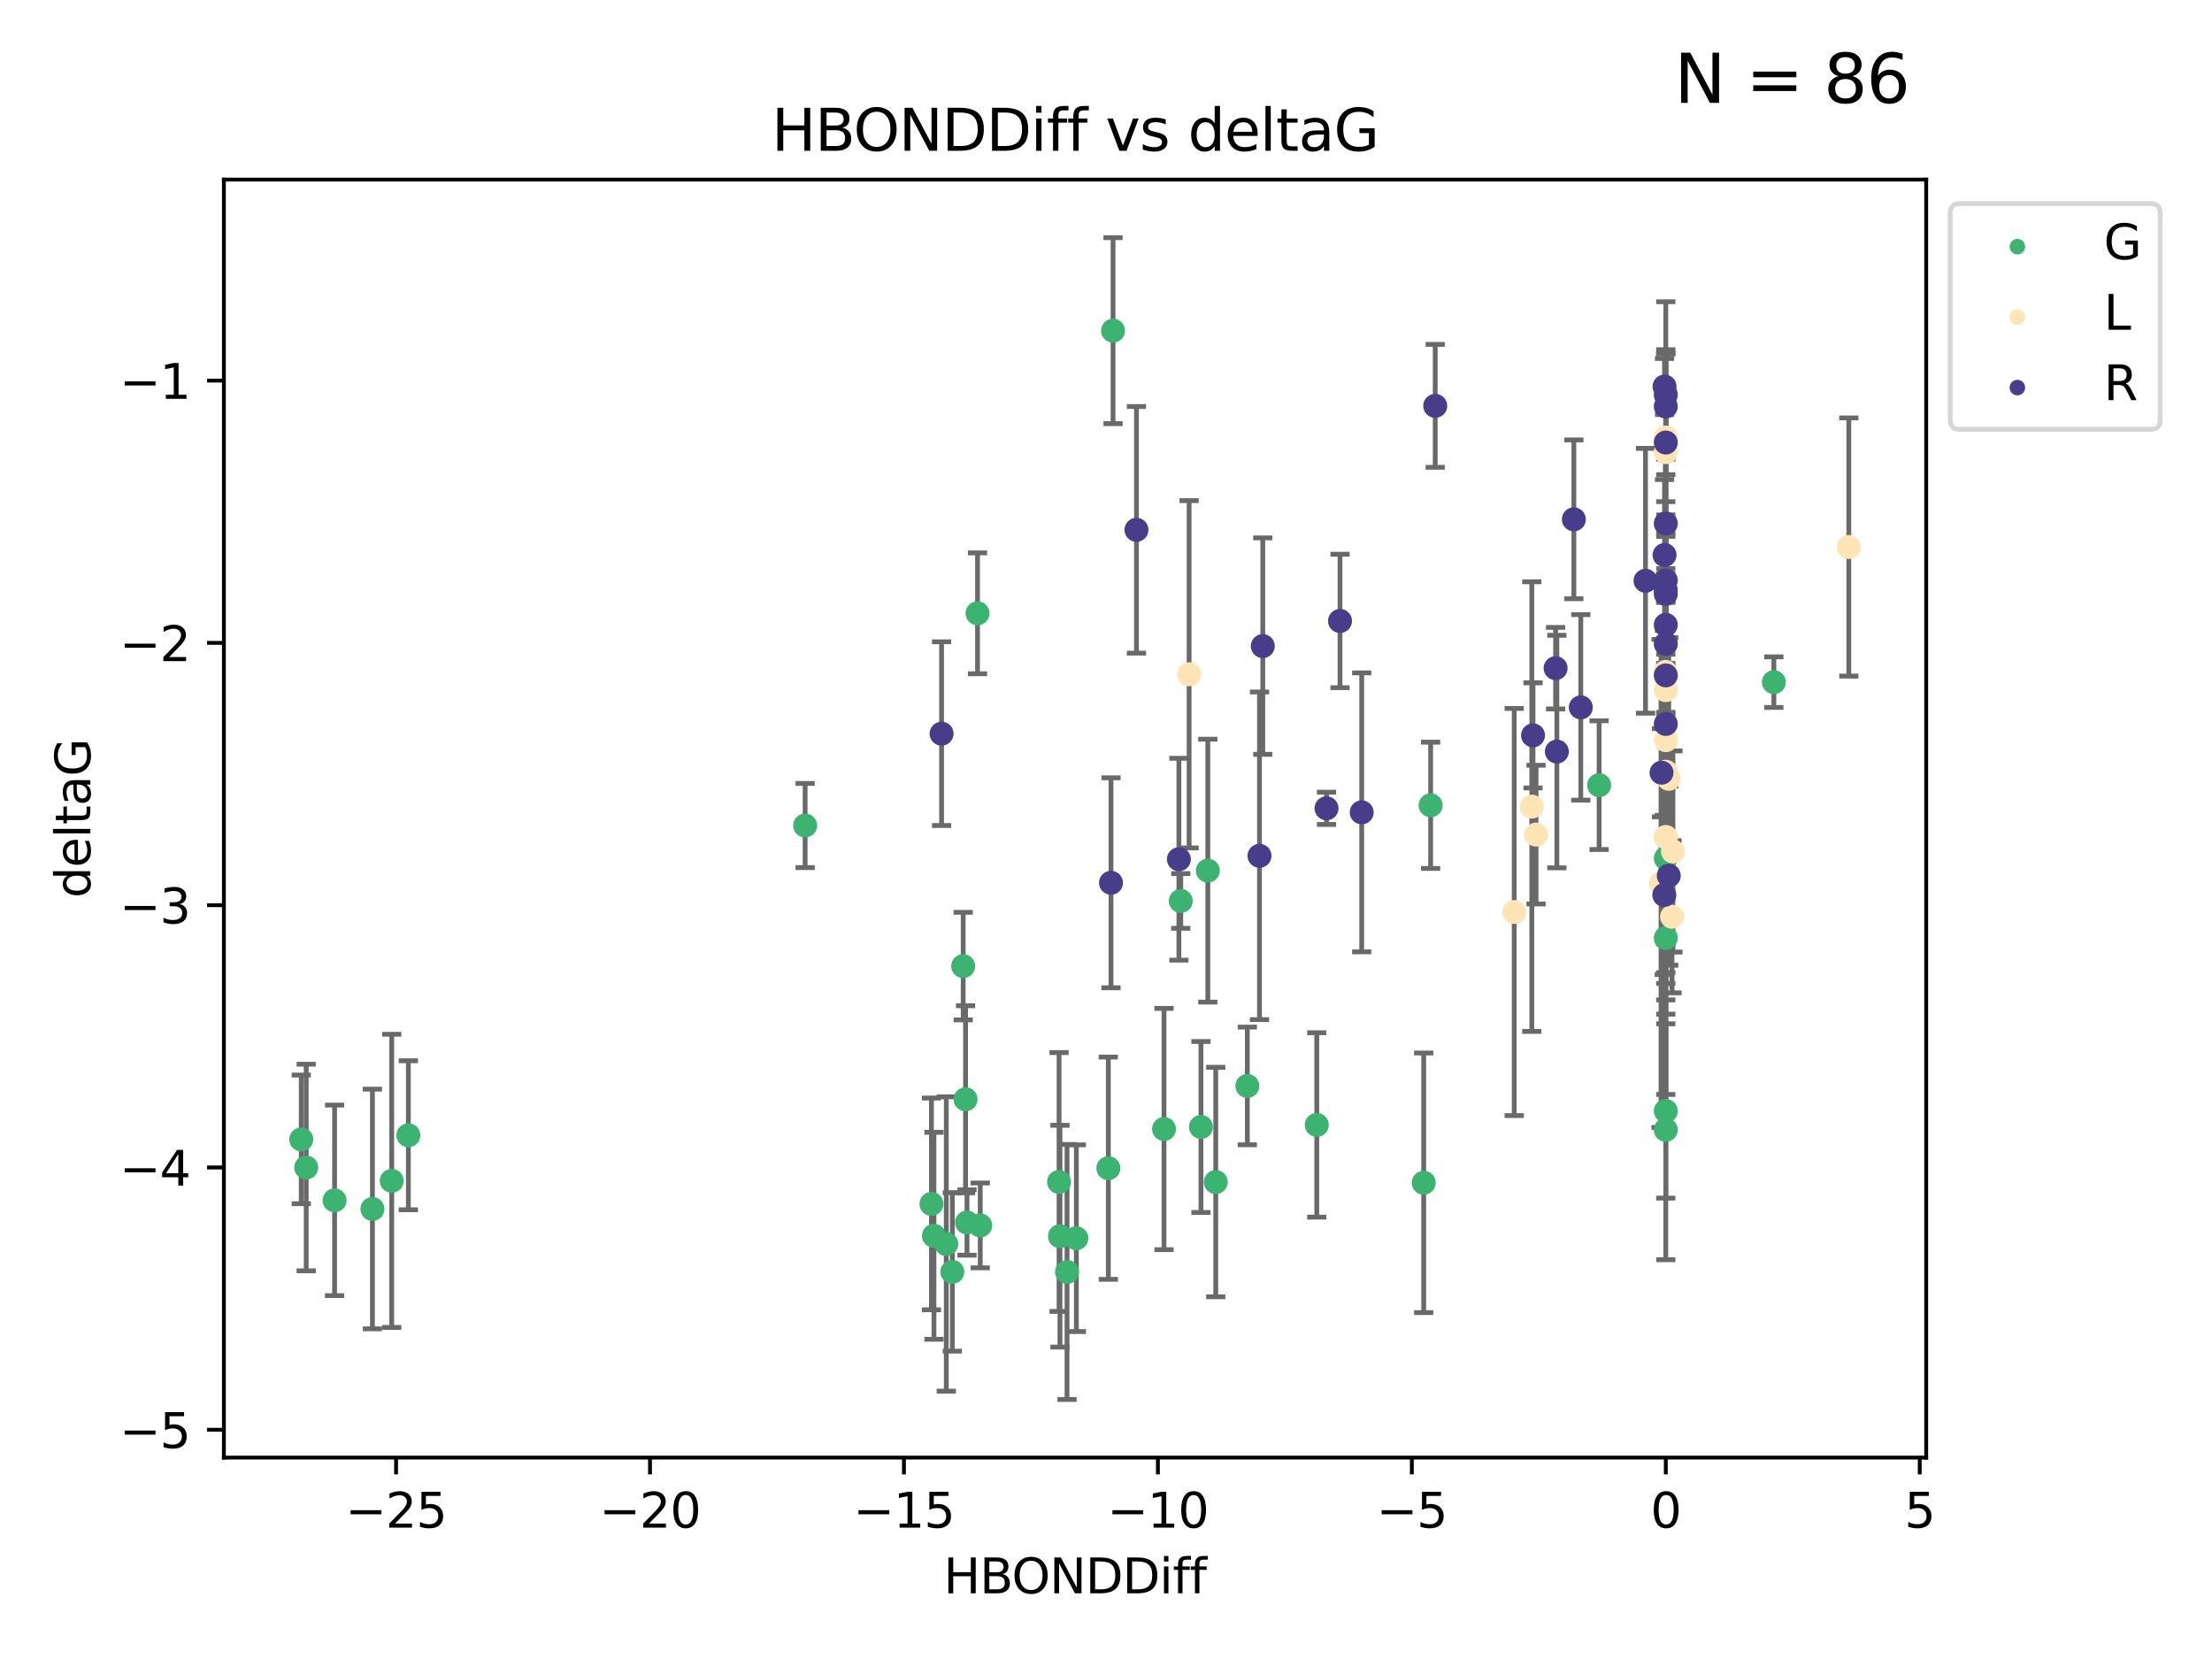 <?xml version="1.0" encoding="utf-8" standalone="no"?>
<!DOCTYPE svg PUBLIC "-//W3C//DTD SVG 1.1//EN"
  "http://www.w3.org/Graphics/SVG/1.1/DTD/svg11.dtd">
<svg xmlns:xlink="http://www.w3.org/1999/xlink" width="460.8pt" height="345.6pt" viewBox="0 0 460.8 345.6" xmlns="http://www.w3.org/2000/svg" version="1.1">
 <defs>
  <style type="text/css">*{stroke-linejoin: round; stroke-linecap: butt}</style>
 </defs>
 <g id="figure_1">
  <g id="patch_1">
   <path d="M 0 345.6 
L 460.8 345.6 
L 460.8 0 
L 0 0 
z
" style="fill: #ffffff"/>
  </g>
  <g id="axes_1">
   <g id="patch_2">
    <path d="M 46.64 303.64 
L 401.26 303.64 
L 401.26 37.411 
L 46.64 37.411 
z
" style="fill: #ffffff"/>
   </g>
   <g id="PathCollection_1">
    <defs>
     <path id="m74b389c33b" d="M 0 1.118 
C 0.297 1.118 0.581 1 0.791 0.791 
C 1 0.581 1.118 0.297 1.118 0 
C 1.118 -0.297 1 -0.581 0.791 -0.791 
C 0.581 -1 0.297 -1.118 0 -1.118 
C -0.297 -1.118 -0.581 -1 -0.791 -0.791 
C -1 -0.581 -1.118 -0.297 -1.118 0 
C -1.118 0.297 -1 0.581 -0.791 0.791 
C -0.581 1 -0.297 1.118 0 1.118 
z
" style="stroke: #3cb371"/>
    </defs>
    <g clip-path="url(#p1d836c3826)">
     <use xlink:href="#m74b389c33b" x="222.281" y="264.972" style="fill: #3cb371; stroke: #3cb371"/>
     <use xlink:href="#m74b389c33b" x="230.888" y="243.357" style="fill: #3cb371; stroke: #3cb371"/>
     <use xlink:href="#m74b389c33b" x="69.7" y="250.055" style="fill: #3cb371; stroke: #3cb371"/>
     <use xlink:href="#m74b389c33b" x="197.127" y="259.141" style="fill: #3cb371; stroke: #3cb371"/>
     <use xlink:href="#m74b389c33b" x="194.56" y="257.437" style="fill: #3cb371; stroke: #3cb371"/>
     <use xlink:href="#m74b389c33b" x="85.069" y="236.494" style="fill: #3cb371; stroke: #3cb371"/>
     <use xlink:href="#m74b389c33b" x="81.604" y="245.992" style="fill: #3cb371; stroke: #3cb371"/>
     <use xlink:href="#m74b389c33b" x="77.582" y="251.854" style="fill: #3cb371; stroke: #3cb371"/>
     <use xlink:href="#m74b389c33b" x="242.485" y="235.195" style="fill: #3cb371; stroke: #3cb371"/>
     <use xlink:href="#m74b389c33b" x="220.808" y="257.518" style="fill: #3cb371; stroke: #3cb371"/>
     <use xlink:href="#m74b389c33b" x="220.622" y="246.229" style="fill: #3cb371; stroke: #3cb371"/>
     <use xlink:href="#m74b389c33b" x="204.204" y="255.28" style="fill: #3cb371; stroke: #3cb371"/>
     <use xlink:href="#m74b389c33b" x="224.224" y="257.942" style="fill: #3cb371; stroke: #3cb371"/>
     <use xlink:href="#m74b389c33b" x="369.526" y="142.106" style="fill: #3cb371; stroke: #3cb371"/>
     <use xlink:href="#m74b389c33b" x="231.867" y="68.883" style="fill: #3cb371; stroke: #3cb371"/>
     <use xlink:href="#m74b389c33b" x="201.444" y="254.674" style="fill: #3cb371; stroke: #3cb371"/>
     <use xlink:href="#m74b389c33b" x="253.264" y="246.241" style="fill: #3cb371; stroke: #3cb371"/>
     <use xlink:href="#m74b389c33b" x="198.387" y="264.956" style="fill: #3cb371; stroke: #3cb371"/>
     <use xlink:href="#m74b389c33b" x="250.185" y="234.768" style="fill: #3cb371; stroke: #3cb371"/>
     <use xlink:href="#m74b389c33b" x="200.65" y="201.259" style="fill: #3cb371; stroke: #3cb371"/>
     <use xlink:href="#m74b389c33b" x="194.036" y="250.798" style="fill: #3cb371; stroke: #3cb371"/>
     <use xlink:href="#m74b389c33b" x="201.144" y="229.002" style="fill: #3cb371; stroke: #3cb371"/>
     <use xlink:href="#m74b389c33b" x="62.759" y="237.354" style="fill: #3cb371; stroke: #3cb371"/>
     <use xlink:href="#m74b389c33b" x="63.791" y="243.213" style="fill: #3cb371; stroke: #3cb371"/>
     <use xlink:href="#m74b389c33b" x="203.638" y="127.765" style="fill: #3cb371; stroke: #3cb371"/>
     <use xlink:href="#m74b389c33b" x="259.844" y="226.223" style="fill: #3cb371; stroke: #3cb371"/>
     <use xlink:href="#m74b389c33b" x="298.029" y="167.759" style="fill: #3cb371; stroke: #3cb371"/>
     <use xlink:href="#m74b389c33b" x="251.612" y="181.37" style="fill: #3cb371; stroke: #3cb371"/>
     <use xlink:href="#m74b389c33b" x="245.976" y="187.683" style="fill: #3cb371; stroke: #3cb371"/>
     <use xlink:href="#m74b389c33b" x="347.014" y="195.399" style="fill: #3cb371; stroke: #3cb371"/>
     <use xlink:href="#m74b389c33b" x="274.306" y="234.344" style="fill: #3cb371; stroke: #3cb371"/>
     <use xlink:href="#m74b389c33b" x="347.014" y="178.803" style="fill: #3cb371; stroke: #3cb371"/>
     <use xlink:href="#m74b389c33b" x="333.122" y="163.562" style="fill: #3cb371; stroke: #3cb371"/>
     <use xlink:href="#m74b389c33b" x="347.014" y="235.362" style="fill: #3cb371; stroke: #3cb371"/>
     <use xlink:href="#m74b389c33b" x="296.584" y="246.397" style="fill: #3cb371; stroke: #3cb371"/>
     <use xlink:href="#m74b389c33b" x="167.724" y="171.969" style="fill: #3cb371; stroke: #3cb371"/>
     <use xlink:href="#m74b389c33b" x="347.014" y="231.428" style="fill: #3cb371; stroke: #3cb371"/>
    </g>
   </g>
   <g id="PathCollection_2">
    <defs>
     <path id="m452b5302f9" d="M 0 1.118 
C 0.297 1.118 0.581 1 0.791 0.791 
C 1 0.581 1.118 0.297 1.118 0 
C 1.118 -0.297 1 -0.581 0.791 -0.791 
C 0.581 -1 0.297 -1.118 0 -1.118 
C -0.297 -1.118 -0.581 -1 -0.791 -0.791 
C -1 -0.581 -1.118 -0.297 -1.118 0 
C -1.118 0.297 -1 0.581 -0.791 0.791 
C -0.581 1 -0.297 1.118 0 1.118 
z
" style="stroke: #ffe4b5"/>
    </defs>
    <g clip-path="url(#p1d836c3826)">
     <use xlink:href="#m452b5302f9" x="348.314" y="190.979" style="fill: #ffe4b5; stroke: #ffe4b5"/>
     <use xlink:href="#m452b5302f9" x="319.988" y="173.867" style="fill: #ffe4b5; stroke: #ffe4b5"/>
     <use xlink:href="#m452b5302f9" x="347.014" y="160.77" style="fill: #ffe4b5; stroke: #ffe4b5"/>
     <use xlink:href="#m452b5302f9" x="319.103" y="168.033" style="fill: #ffe4b5; stroke: #ffe4b5"/>
     <use xlink:href="#m452b5302f9" x="347.014" y="94.182" style="fill: #ffe4b5; stroke: #ffe4b5"/>
     <use xlink:href="#m452b5302f9" x="385.141" y="113.949" style="fill: #ffe4b5; stroke: #ffe4b5"/>
     <use xlink:href="#m452b5302f9" x="346.948" y="139.975" style="fill: #ffe4b5; stroke: #ffe4b5"/>
     <use xlink:href="#m452b5302f9" x="348.503" y="177.38" style="fill: #ffe4b5; stroke: #ffe4b5"/>
     <use xlink:href="#m452b5302f9" x="347.014" y="91.135" style="fill: #ffe4b5; stroke: #ffe4b5"/>
     <use xlink:href="#m452b5302f9" x="347.014" y="174.414" style="fill: #ffe4b5; stroke: #ffe4b5"/>
     <use xlink:href="#m452b5302f9" x="347.014" y="174.371" style="fill: #ffe4b5; stroke: #ffe4b5"/>
     <use xlink:href="#m452b5302f9" x="346.024" y="184.029" style="fill: #ffe4b5; stroke: #ffe4b5"/>
     <use xlink:href="#m452b5302f9" x="247.714" y="140.463" style="fill: #ffe4b5; stroke: #ffe4b5"/>
     <use xlink:href="#m452b5302f9" x="315.438" y="189.987" style="fill: #ffe4b5; stroke: #ffe4b5"/>
     <use xlink:href="#m452b5302f9" x="347.626" y="162.236" style="fill: #ffe4b5; stroke: #ffe4b5"/>
     <use xlink:href="#m452b5302f9" x="347.014" y="154.198" style="fill: #ffe4b5; stroke: #ffe4b5"/>
     <use xlink:href="#m452b5302f9" x="347.014" y="143.764" style="fill: #ffe4b5; stroke: #ffe4b5"/>
    </g>
   </g>
   <g id="PathCollection_3">
    <defs>
     <path id="mf2346b9bcf" d="M 0 1.118 
C 0.297 1.118 0.581 1 0.791 0.791 
C 1 0.581 1.118 0.297 1.118 0 
C 1.118 -0.297 1 -0.581 0.791 -0.791 
C 0.581 -1 0.297 -1.118 0 -1.118 
C -0.297 -1.118 -0.581 -1 -0.791 -0.791 
C -1 -0.581 -1.118 -0.297 -1.118 0 
C -1.118 0.297 -1 0.581 -0.791 0.791 
C -0.581 1 -0.297 1.118 0 1.118 
z
" style="stroke: #483d8b"/>
    </defs>
    <g clip-path="url(#p1d836c3826)">
     <use xlink:href="#mf2346b9bcf" x="347.014" y="123.719" style="fill: #483d8b; stroke: #483d8b"/>
     <use xlink:href="#mf2346b9bcf" x="324.323" y="156.565" style="fill: #483d8b; stroke: #483d8b"/>
     <use xlink:href="#mf2346b9bcf" x="262.376" y="178.28" style="fill: #483d8b; stroke: #483d8b"/>
     <use xlink:href="#mf2346b9bcf" x="231.442" y="183.902" style="fill: #483d8b; stroke: #483d8b"/>
     <use xlink:href="#mf2346b9bcf" x="347.014" y="130.157" style="fill: #483d8b; stroke: #483d8b"/>
     <use xlink:href="#mf2346b9bcf" x="279.151" y="129.36" style="fill: #483d8b; stroke: #483d8b"/>
     <use xlink:href="#mf2346b9bcf" x="346.756" y="80.519" style="fill: #483d8b; stroke: #483d8b"/>
     <use xlink:href="#mf2346b9bcf" x="346.126" y="160.968" style="fill: #483d8b; stroke: #483d8b"/>
     <use xlink:href="#mf2346b9bcf" x="347.014" y="150.812" style="fill: #483d8b; stroke: #483d8b"/>
     <use xlink:href="#mf2346b9bcf" x="236.746" y="110.37" style="fill: #483d8b; stroke: #483d8b"/>
     <use xlink:href="#mf2346b9bcf" x="342.789" y="120.983" style="fill: #483d8b; stroke: #483d8b"/>
     <use xlink:href="#mf2346b9bcf" x="346.755" y="115.619" style="fill: #483d8b; stroke: #483d8b"/>
     <use xlink:href="#mf2346b9bcf" x="245.585" y="178.995" style="fill: #483d8b; stroke: #483d8b"/>
     <use xlink:href="#mf2346b9bcf" x="347.014" y="84.676" style="fill: #483d8b; stroke: #483d8b"/>
     <use xlink:href="#mf2346b9bcf" x="263.061" y="134.596" style="fill: #483d8b; stroke: #483d8b"/>
     <use xlink:href="#mf2346b9bcf" x="276.337" y="168.386" style="fill: #483d8b; stroke: #483d8b"/>
     <use xlink:href="#mf2346b9bcf" x="347.014" y="134.129" style="fill: #483d8b; stroke: #483d8b"/>
     <use xlink:href="#mf2346b9bcf" x="327.863" y="108.187" style="fill: #483d8b; stroke: #483d8b"/>
     <use xlink:href="#mf2346b9bcf" x="347.636" y="182.412" style="fill: #483d8b; stroke: #483d8b"/>
     <use xlink:href="#mf2346b9bcf" x="319.356" y="153.191" style="fill: #483d8b; stroke: #483d8b"/>
     <use xlink:href="#mf2346b9bcf" x="347.014" y="92.189" style="fill: #483d8b; stroke: #483d8b"/>
     <use xlink:href="#mf2346b9bcf" x="283.668" y="169.229" style="fill: #483d8b; stroke: #483d8b"/>
     <use xlink:href="#mf2346b9bcf" x="347.014" y="120.915" style="fill: #483d8b; stroke: #483d8b"/>
     <use xlink:href="#mf2346b9bcf" x="196.148" y="152.834" style="fill: #483d8b; stroke: #483d8b"/>
     <use xlink:href="#mf2346b9bcf" x="347.014" y="82.238" style="fill: #483d8b; stroke: #483d8b"/>
     <use xlink:href="#mf2346b9bcf" x="324.062" y="139.191" style="fill: #483d8b; stroke: #483d8b"/>
     <use xlink:href="#mf2346b9bcf" x="329.309" y="147.356" style="fill: #483d8b; stroke: #483d8b"/>
     <use xlink:href="#mf2346b9bcf" x="347.014" y="140.689" style="fill: #483d8b; stroke: #483d8b"/>
     <use xlink:href="#mf2346b9bcf" x="298.984" y="84.549" style="fill: #483d8b; stroke: #483d8b"/>
     <use xlink:href="#mf2346b9bcf" x="347.014" y="109.055" style="fill: #483d8b; stroke: #483d8b"/>
     <use xlink:href="#mf2346b9bcf" x="346.702" y="186.434" style="fill: #483d8b; stroke: #483d8b"/>
     <use xlink:href="#mf2346b9bcf" x="347.014" y="122.945" style="fill: #483d8b; stroke: #483d8b"/>
    </g>
   </g>
   <g id="matplotlib.axis_1">
    <g id="xtick_1">
     <g id="line2d_1">
      <defs>
       <path id="md6aaefb0d6" d="M 0 0 
L 0 3.5 
" style="stroke: #000000; stroke-width: 0.8"/>
      </defs>
      <g>
       <use xlink:href="#md6aaefb0d6" x="82.506" y="303.64" style="stroke: #000000; stroke-width: 0.8"/>
      </g>
     </g>
     <g id="text_1">
      <!-- −25 -->
      <g transform="translate(71.954 318.238)scale(0.1 -0.1)">
       <defs>
        <path id="DejaVuSans-2212" d="M 678 2272 
L 4684 2272 
L 4684 1741 
L 678 1741 
L 678 2272 
z
" transform="scale(0.016)"/>
        <path id="DejaVuSans-32" d="M 1228 531 
L 3431 531 
L 3431 0 
L 469 0 
L 469 531 
Q 828 903 1448 1529 
Q 2069 2156 2228 2338 
Q 2531 2678 2651 2914 
Q 2772 3150 2772 3378 
Q 2772 3750 2511 3984 
Q 2250 4219 1831 4219 
Q 1534 4219 1204 4116 
Q 875 4013 500 3803 
L 500 4441 
Q 881 4594 1212 4672 
Q 1544 4750 1819 4750 
Q 2544 4750 2975 4387 
Q 3406 4025 3406 3419 
Q 3406 3131 3298 2873 
Q 3191 2616 2906 2266 
Q 2828 2175 2409 1742 
Q 1991 1309 1228 531 
z
" transform="scale(0.016)"/>
        <path id="DejaVuSans-35" d="M 691 4666 
L 3169 4666 
L 3169 4134 
L 1269 4134 
L 1269 2991 
Q 1406 3038 1543 3061 
Q 1681 3084 1819 3084 
Q 2600 3084 3056 2656 
Q 3513 2228 3513 1497 
Q 3513 744 3044 326 
Q 2575 -91 1722 -91 
Q 1428 -91 1123 -41 
Q 819 9 494 109 
L 494 744 
Q 775 591 1075 516 
Q 1375 441 1709 441 
Q 2250 441 2565 725 
Q 2881 1009 2881 1497 
Q 2881 1984 2565 2268 
Q 2250 2553 1709 2553 
Q 1456 2553 1204 2497 
Q 953 2441 691 2322 
L 691 4666 
z
" transform="scale(0.016)"/>
       </defs>
       <use xlink:href="#DejaVuSans-2212"/>
       <use xlink:href="#DejaVuSans-32" x="83.789"/>
       <use xlink:href="#DejaVuSans-35" x="147.412"/>
      </g>
     </g>
    </g>
    <g id="xtick_2">
     <g id="line2d_2">
      <g>
       <use xlink:href="#md6aaefb0d6" x="135.408" y="303.64" style="stroke: #000000; stroke-width: 0.8"/>
      </g>
     </g>
     <g id="text_2">
      <!-- −20 -->
      <g transform="translate(124.855 318.238)scale(0.1 -0.1)">
       <defs>
        <path id="DejaVuSans-30" d="M 2034 4250 
Q 1547 4250 1301 3770 
Q 1056 3291 1056 2328 
Q 1056 1369 1301 889 
Q 1547 409 2034 409 
Q 2525 409 2770 889 
Q 3016 1369 3016 2328 
Q 3016 3291 2770 3770 
Q 2525 4250 2034 4250 
z
M 2034 4750 
Q 2819 4750 3233 4129 
Q 3647 3509 3647 2328 
Q 3647 1150 3233 529 
Q 2819 -91 2034 -91 
Q 1250 -91 836 529 
Q 422 1150 422 2328 
Q 422 3509 836 4129 
Q 1250 4750 2034 4750 
z
" transform="scale(0.016)"/>
       </defs>
       <use xlink:href="#DejaVuSans-2212"/>
       <use xlink:href="#DejaVuSans-32" x="83.789"/>
       <use xlink:href="#DejaVuSans-30" x="147.412"/>
      </g>
     </g>
    </g>
    <g id="xtick_3">
     <g id="line2d_3">
      <g>
       <use xlink:href="#md6aaefb0d6" x="188.309" y="303.64" style="stroke: #000000; stroke-width: 0.8"/>
      </g>
     </g>
     <g id="text_3">
      <!-- −15 -->
      <g transform="translate(177.757 318.238)scale(0.1 -0.1)">
       <defs>
        <path id="DejaVuSans-31" d="M 794 531 
L 1825 531 
L 1825 4091 
L 703 3866 
L 703 4441 
L 1819 4666 
L 2450 4666 
L 2450 531 
L 3481 531 
L 3481 0 
L 794 0 
L 794 531 
z
" transform="scale(0.016)"/>
       </defs>
       <use xlink:href="#DejaVuSans-2212"/>
       <use xlink:href="#DejaVuSans-31" x="83.789"/>
       <use xlink:href="#DejaVuSans-35" x="147.412"/>
      </g>
     </g>
    </g>
    <g id="xtick_4">
     <g id="line2d_4">
      <g>
       <use xlink:href="#md6aaefb0d6" x="241.211" y="303.64" style="stroke: #000000; stroke-width: 0.8"/>
      </g>
     </g>
     <g id="text_4">
      <!-- −10 -->
      <g transform="translate(230.658 318.238)scale(0.1 -0.1)">
       <use xlink:href="#DejaVuSans-2212"/>
       <use xlink:href="#DejaVuSans-31" x="83.789"/>
       <use xlink:href="#DejaVuSans-30" x="147.412"/>
      </g>
     </g>
    </g>
    <g id="xtick_5">
     <g id="line2d_5">
      <g>
       <use xlink:href="#md6aaefb0d6" x="294.112" y="303.64" style="stroke: #000000; stroke-width: 0.8"/>
      </g>
     </g>
     <g id="text_5">
      <!-- −5 -->
      <g transform="translate(286.741 318.238)scale(0.1 -0.1)">
       <use xlink:href="#DejaVuSans-2212"/>
       <use xlink:href="#DejaVuSans-35" x="83.789"/>
      </g>
     </g>
    </g>
    <g id="xtick_6">
     <g id="line2d_6">
      <g>
       <use xlink:href="#md6aaefb0d6" x="347.014" y="303.64" style="stroke: #000000; stroke-width: 0.8"/>
      </g>
     </g>
     <g id="text_6">
      <!-- 0 -->
      <g transform="translate(343.832 318.238)scale(0.1 -0.1)">
       <use xlink:href="#DejaVuSans-30"/>
      </g>
     </g>
    </g>
    <g id="xtick_7">
     <g id="line2d_7">
      <g>
       <use xlink:href="#md6aaefb0d6" x="399.915" y="303.64" style="stroke: #000000; stroke-width: 0.8"/>
      </g>
     </g>
     <g id="text_7">
      <!-- 5 -->
      <g transform="translate(396.734 318.238)scale(0.1 -0.1)">
       <use xlink:href="#DejaVuSans-35"/>
      </g>
     </g>
    </g>
    <g id="text_8">
     <!-- HBONDDiff -->
     <g transform="translate(196.561 331.917)scale(0.1 -0.1)">
      <defs>
       <path id="DejaVuSans-48" d="M 628 4666 
L 1259 4666 
L 1259 2753 
L 3553 2753 
L 3553 4666 
L 4184 4666 
L 4184 0 
L 3553 0 
L 3553 2222 
L 1259 2222 
L 1259 0 
L 628 0 
L 628 4666 
z
" transform="scale(0.016)"/>
       <path id="DejaVuSans-42" d="M 1259 2228 
L 1259 519 
L 2272 519 
Q 2781 519 3026 730 
Q 3272 941 3272 1375 
Q 3272 1813 3026 2020 
Q 2781 2228 2272 2228 
L 1259 2228 
z
M 1259 4147 
L 1259 2741 
L 2194 2741 
Q 2656 2741 2882 2914 
Q 3109 3088 3109 3444 
Q 3109 3797 2882 3972 
Q 2656 4147 2194 4147 
L 1259 4147 
z
M 628 4666 
L 2241 4666 
Q 2963 4666 3353 4366 
Q 3744 4066 3744 3513 
Q 3744 3084 3544 2831 
Q 3344 2578 2956 2516 
Q 3422 2416 3680 2098 
Q 3938 1781 3938 1306 
Q 3938 681 3513 340 
Q 3088 0 2303 0 
L 628 0 
L 628 4666 
z
" transform="scale(0.016)"/>
       <path id="DejaVuSans-4f" d="M 2522 4238 
Q 1834 4238 1429 3725 
Q 1025 3213 1025 2328 
Q 1025 1447 1429 934 
Q 1834 422 2522 422 
Q 3209 422 3611 934 
Q 4013 1447 4013 2328 
Q 4013 3213 3611 3725 
Q 3209 4238 2522 4238 
z
M 2522 4750 
Q 3503 4750 4090 4092 
Q 4678 3434 4678 2328 
Q 4678 1225 4090 567 
Q 3503 -91 2522 -91 
Q 1538 -91 948 565 
Q 359 1222 359 2328 
Q 359 3434 948 4092 
Q 1538 4750 2522 4750 
z
" transform="scale(0.016)"/>
       <path id="DejaVuSans-4e" d="M 628 4666 
L 1478 4666 
L 3547 763 
L 3547 4666 
L 4159 4666 
L 4159 0 
L 3309 0 
L 1241 3903 
L 1241 0 
L 628 0 
L 628 4666 
z
" transform="scale(0.016)"/>
       <path id="DejaVuSans-44" d="M 1259 4147 
L 1259 519 
L 2022 519 
Q 2988 519 3436 956 
Q 3884 1394 3884 2338 
Q 3884 3275 3436 3711 
Q 2988 4147 2022 4147 
L 1259 4147 
z
M 628 4666 
L 1925 4666 
Q 3281 4666 3915 4102 
Q 4550 3538 4550 2338 
Q 4550 1131 3912 565 
Q 3275 0 1925 0 
L 628 0 
L 628 4666 
z
" transform="scale(0.016)"/>
       <path id="DejaVuSans-69" d="M 603 3500 
L 1178 3500 
L 1178 0 
L 603 0 
L 603 3500 
z
M 603 4863 
L 1178 4863 
L 1178 4134 
L 603 4134 
L 603 4863 
z
" transform="scale(0.016)"/>
       <path id="DejaVuSans-66" d="M 2375 4863 
L 2375 4384 
L 1825 4384 
Q 1516 4384 1395 4259 
Q 1275 4134 1275 3809 
L 1275 3500 
L 2222 3500 
L 2222 3053 
L 1275 3053 
L 1275 0 
L 697 0 
L 697 3053 
L 147 3053 
L 147 3500 
L 697 3500 
L 697 3744 
Q 697 4328 969 4595 
Q 1241 4863 1831 4863 
L 2375 4863 
z
" transform="scale(0.016)"/>
      </defs>
      <use xlink:href="#DejaVuSans-48"/>
      <use xlink:href="#DejaVuSans-42" x="75.195"/>
      <use xlink:href="#DejaVuSans-4f" x="142.049"/>
      <use xlink:href="#DejaVuSans-4e" x="220.76"/>
      <use xlink:href="#DejaVuSans-44" x="295.564"/>
      <use xlink:href="#DejaVuSans-44" x="372.566"/>
      <use xlink:href="#DejaVuSans-69" x="449.568"/>
      <use xlink:href="#DejaVuSans-66" x="477.352"/>
      <use xlink:href="#DejaVuSans-66" x="512.557"/>
     </g>
    </g>
   </g>
   <g id="matplotlib.axis_2">
    <g id="ytick_1">
     <g id="line2d_8">
      <defs>
       <path id="m9a8afe9bd6" d="M 0 0 
L -3.5 0 
" style="stroke: #000000; stroke-width: 0.8"/>
      </defs>
      <g>
       <use xlink:href="#m9a8afe9bd6" x="46.64" y="297.844" style="stroke: #000000; stroke-width: 0.8"/>
      </g>
     </g>
     <g id="text_9">
      <!-- −5 -->
      <g transform="translate(24.898 301.643)scale(0.1 -0.1)">
       <use xlink:href="#DejaVuSans-2212"/>
       <use xlink:href="#DejaVuSans-35" x="83.789"/>
      </g>
     </g>
    </g>
    <g id="ytick_2">
     <g id="line2d_9">
      <g>
       <use xlink:href="#m9a8afe9bd6" x="46.64" y="243.204" style="stroke: #000000; stroke-width: 0.8"/>
      </g>
     </g>
     <g id="text_10">
      <!-- −4 -->
      <g transform="translate(24.898 247.003)scale(0.1 -0.1)">
       <defs>
        <path id="DejaVuSans-34" d="M 2419 4116 
L 825 1625 
L 2419 1625 
L 2419 4116 
z
M 2253 4666 
L 3047 4666 
L 3047 1625 
L 3713 1625 
L 3713 1100 
L 3047 1100 
L 3047 0 
L 2419 0 
L 2419 1100 
L 313 1100 
L 313 1709 
L 2253 4666 
z
" transform="scale(0.016)"/>
       </defs>
       <use xlink:href="#DejaVuSans-2212"/>
       <use xlink:href="#DejaVuSans-34" x="83.789"/>
      </g>
     </g>
    </g>
    <g id="ytick_3">
     <g id="line2d_10">
      <g>
       <use xlink:href="#m9a8afe9bd6" x="46.64" y="188.564" style="stroke: #000000; stroke-width: 0.8"/>
      </g>
     </g>
     <g id="text_11">
      <!-- −3 -->
      <g transform="translate(24.898 192.364)scale(0.1 -0.1)">
       <defs>
        <path id="DejaVuSans-33" d="M 2597 2516 
Q 3050 2419 3304 2112 
Q 3559 1806 3559 1356 
Q 3559 666 3084 287 
Q 2609 -91 1734 -91 
Q 1441 -91 1130 -33 
Q 819 25 488 141 
L 488 750 
Q 750 597 1062 519 
Q 1375 441 1716 441 
Q 2309 441 2620 675 
Q 2931 909 2931 1356 
Q 2931 1769 2642 2001 
Q 2353 2234 1838 2234 
L 1294 2234 
L 1294 2753 
L 1863 2753 
Q 2328 2753 2575 2939 
Q 2822 3125 2822 3475 
Q 2822 3834 2567 4026 
Q 2313 4219 1838 4219 
Q 1578 4219 1281 4162 
Q 984 4106 628 3988 
L 628 4550 
Q 988 4650 1302 4700 
Q 1616 4750 1894 4750 
Q 2613 4750 3031 4423 
Q 3450 4097 3450 3541 
Q 3450 3153 3228 2886 
Q 3006 2619 2597 2516 
z
" transform="scale(0.016)"/>
       </defs>
       <use xlink:href="#DejaVuSans-2212"/>
       <use xlink:href="#DejaVuSans-33" x="83.789"/>
      </g>
     </g>
    </g>
    <g id="ytick_4">
     <g id="line2d_11">
      <g>
       <use xlink:href="#m9a8afe9bd6" x="46.64" y="133.924" style="stroke: #000000; stroke-width: 0.8"/>
      </g>
     </g>
     <g id="text_12">
      <!-- −2 -->
      <g transform="translate(24.898 137.724)scale(0.1 -0.1)">
       <use xlink:href="#DejaVuSans-2212"/>
       <use xlink:href="#DejaVuSans-32" x="83.789"/>
      </g>
     </g>
    </g>
    <g id="ytick_5">
     <g id="line2d_12">
      <g>
       <use xlink:href="#m9a8afe9bd6" x="46.64" y="79.284" style="stroke: #000000; stroke-width: 0.8"/>
      </g>
     </g>
     <g id="text_13">
      <!-- −1 -->
      <g transform="translate(24.898 83.084)scale(0.1 -0.1)">
       <use xlink:href="#DejaVuSans-2212"/>
       <use xlink:href="#DejaVuSans-31" x="83.789"/>
      </g>
     </g>
    </g>
    <g id="text_14">
     <!-- deltaG -->
     <g transform="translate(18.818 187.064)rotate(-90)scale(0.1 -0.1)">
      <defs>
       <path id="DejaVuSans-64" d="M 2906 2969 
L 2906 4863 
L 3481 4863 
L 3481 0 
L 2906 0 
L 2906 525 
Q 2725 213 2448 61 
Q 2172 -91 1784 -91 
Q 1150 -91 751 415 
Q 353 922 353 1747 
Q 353 2572 751 3078 
Q 1150 3584 1784 3584 
Q 2172 3584 2448 3432 
Q 2725 3281 2906 2969 
z
M 947 1747 
Q 947 1113 1208 752 
Q 1469 391 1925 391 
Q 2381 391 2643 752 
Q 2906 1113 2906 1747 
Q 2906 2381 2643 2742 
Q 2381 3103 1925 3103 
Q 1469 3103 1208 2742 
Q 947 2381 947 1747 
z
" transform="scale(0.016)"/>
       <path id="DejaVuSans-65" d="M 3597 1894 
L 3597 1613 
L 953 1613 
Q 991 1019 1311 708 
Q 1631 397 2203 397 
Q 2534 397 2845 478 
Q 3156 559 3463 722 
L 3463 178 
Q 3153 47 2828 -22 
Q 2503 -91 2169 -91 
Q 1331 -91 842 396 
Q 353 884 353 1716 
Q 353 2575 817 3079 
Q 1281 3584 2069 3584 
Q 2775 3584 3186 3129 
Q 3597 2675 3597 1894 
z
M 3022 2063 
Q 3016 2534 2758 2815 
Q 2500 3097 2075 3097 
Q 1594 3097 1305 2825 
Q 1016 2553 972 2059 
L 3022 2063 
z
" transform="scale(0.016)"/>
       <path id="DejaVuSans-6c" d="M 603 4863 
L 1178 4863 
L 1178 0 
L 603 0 
L 603 4863 
z
" transform="scale(0.016)"/>
       <path id="DejaVuSans-74" d="M 1172 4494 
L 1172 3500 
L 2356 3500 
L 2356 3053 
L 1172 3053 
L 1172 1153 
Q 1172 725 1289 603 
Q 1406 481 1766 481 
L 2356 481 
L 2356 0 
L 1766 0 
Q 1100 0 847 248 
Q 594 497 594 1153 
L 594 3053 
L 172 3053 
L 172 3500 
L 594 3500 
L 594 4494 
L 1172 4494 
z
" transform="scale(0.016)"/>
       <path id="DejaVuSans-61" d="M 2194 1759 
Q 1497 1759 1228 1600 
Q 959 1441 959 1056 
Q 959 750 1161 570 
Q 1363 391 1709 391 
Q 2188 391 2477 730 
Q 2766 1069 2766 1631 
L 2766 1759 
L 2194 1759 
z
M 3341 1997 
L 3341 0 
L 2766 0 
L 2766 531 
Q 2569 213 2275 61 
Q 1981 -91 1556 -91 
Q 1019 -91 701 211 
Q 384 513 384 1019 
Q 384 1609 779 1909 
Q 1175 2209 1959 2209 
L 2766 2209 
L 2766 2266 
Q 2766 2663 2505 2880 
Q 2244 3097 1772 3097 
Q 1472 3097 1187 3025 
Q 903 2953 641 2809 
L 641 3341 
Q 956 3463 1253 3523 
Q 1550 3584 1831 3584 
Q 2591 3584 2966 3190 
Q 3341 2797 3341 1997 
z
" transform="scale(0.016)"/>
       <path id="DejaVuSans-47" d="M 3809 666 
L 3809 1919 
L 2778 1919 
L 2778 2438 
L 4434 2438 
L 4434 434 
Q 4069 175 3628 42 
Q 3188 -91 2688 -91 
Q 1594 -91 976 548 
Q 359 1188 359 2328 
Q 359 3472 976 4111 
Q 1594 4750 2688 4750 
Q 3144 4750 3555 4637 
Q 3966 4525 4313 4306 
L 4313 3634 
Q 3963 3931 3569 4081 
Q 3175 4231 2741 4231 
Q 1884 4231 1454 3753 
Q 1025 3275 1025 2328 
Q 1025 1384 1454 906 
Q 1884 428 2741 428 
Q 3075 428 3337 486 
Q 3600 544 3809 666 
z
" transform="scale(0.016)"/>
      </defs>
      <use xlink:href="#DejaVuSans-64"/>
      <use xlink:href="#DejaVuSans-65" x="63.477"/>
      <use xlink:href="#DejaVuSans-6c" x="125"/>
      <use xlink:href="#DejaVuSans-74" x="152.783"/>
      <use xlink:href="#DejaVuSans-61" x="191.992"/>
      <use xlink:href="#DejaVuSans-47" x="253.271"/>
     </g>
    </g>
   </g>
   <g id="LineCollection_1">
    <path d="M 222.281 291.539 
L 222.281 238.405 
" clip-path="url(#p1d836c3826)" style="fill: none; stroke: #696969"/>
    <path d="M 230.888 266.51 
L 230.888 220.204 
" clip-path="url(#p1d836c3826)" style="fill: none; stroke: #696969"/>
    <path d="M 69.7 269.901 
L 69.7 230.209 
" clip-path="url(#p1d836c3826)" style="fill: none; stroke: #696969"/>
    <path d="M 197.127 289.801 
L 197.127 228.482 
" clip-path="url(#p1d836c3826)" style="fill: none; stroke: #696969"/>
    <path d="M 194.56 278.993 
L 194.56 235.88 
" clip-path="url(#p1d836c3826)" style="fill: none; stroke: #696969"/>
    <path d="M 85.069 252.013 
L 85.069 220.976 
" clip-path="url(#p1d836c3826)" style="fill: none; stroke: #696969"/>
    <path d="M 81.604 276.528 
L 81.604 215.456 
" clip-path="url(#p1d836c3826)" style="fill: none; stroke: #696969"/>
    <path d="M 77.582 276.82 
L 77.582 226.888 
" clip-path="url(#p1d836c3826)" style="fill: none; stroke: #696969"/>
    <path d="M 242.485 260.326 
L 242.485 210.065 
" clip-path="url(#p1d836c3826)" style="fill: none; stroke: #696969"/>
    <path d="M 220.808 280.619 
L 220.808 234.417 
" clip-path="url(#p1d836c3826)" style="fill: none; stroke: #696969"/>
    <path d="M 220.622 273.192 
L 220.622 219.267 
" clip-path="url(#p1d836c3826)" style="fill: none; stroke: #696969"/>
    <path d="M 204.204 264.116 
L 204.204 246.445 
" clip-path="url(#p1d836c3826)" style="fill: none; stroke: #696969"/>
    <path d="M 224.224 277.391 
L 224.224 238.493 
" clip-path="url(#p1d836c3826)" style="fill: none; stroke: #696969"/>
    <path d="M 369.526 147.375 
L 369.526 136.837 
" clip-path="url(#p1d836c3826)" style="fill: none; stroke: #696969"/>
    <path d="M 231.867 88.254 
L 231.867 49.513 
" clip-path="url(#p1d836c3826)" style="fill: none; stroke: #696969"/>
    <path d="M 201.444 261.477 
L 201.444 247.87 
" clip-path="url(#p1d836c3826)" style="fill: none; stroke: #696969"/>
    <path d="M 253.264 270.142 
L 253.264 222.34 
" clip-path="url(#p1d836c3826)" style="fill: none; stroke: #696969"/>
    <path d="M 198.387 281.463 
L 198.387 248.45 
" clip-path="url(#p1d836c3826)" style="fill: none; stroke: #696969"/>
    <path d="M 250.185 252.578 
L 250.185 216.959 
" clip-path="url(#p1d836c3826)" style="fill: none; stroke: #696969"/>
    <path d="M 200.65 212.466 
L 200.65 190.051 
" clip-path="url(#p1d836c3826)" style="fill: none; stroke: #696969"/>
    <path d="M 194.036 272.857 
L 194.036 228.74 
" clip-path="url(#p1d836c3826)" style="fill: none; stroke: #696969"/>
    <path d="M 201.144 248.489 
L 201.144 209.516 
" clip-path="url(#p1d836c3826)" style="fill: none; stroke: #696969"/>
    <path d="M 62.759 250.753 
L 62.759 223.954 
" clip-path="url(#p1d836c3826)" style="fill: none; stroke: #696969"/>
    <path d="M 63.791 264.733 
L 63.791 221.693 
" clip-path="url(#p1d836c3826)" style="fill: none; stroke: #696969"/>
    <path d="M 203.638 140.357 
L 203.638 115.174 
" clip-path="url(#p1d836c3826)" style="fill: none; stroke: #696969"/>
    <path d="M 259.844 238.478 
L 259.844 213.969 
" clip-path="url(#p1d836c3826)" style="fill: none; stroke: #696969"/>
    <path d="M 298.029 180.911 
L 298.029 154.608 
" clip-path="url(#p1d836c3826)" style="fill: none; stroke: #696969"/>
    <path d="M 251.612 208.753 
L 251.612 153.986 
" clip-path="url(#p1d836c3826)" style="fill: none; stroke: #696969"/>
    <path d="M 245.976 193.382 
L 245.976 181.984 
" clip-path="url(#p1d836c3826)" style="fill: none; stroke: #696969"/>
    <path d="M 347.014 211.267 
L 347.014 179.53 
" clip-path="url(#p1d836c3826)" style="fill: none; stroke: #696969"/>
    <path d="M 274.306 253.55 
L 274.306 215.138 
" clip-path="url(#p1d836c3826)" style="fill: none; stroke: #696969"/>
    <path d="M 347.014 202.627 
L 347.014 154.978 
" clip-path="url(#p1d836c3826)" style="fill: none; stroke: #696969"/>
    <path d="M 333.122 176.973 
L 333.122 150.151 
" clip-path="url(#p1d836c3826)" style="fill: none; stroke: #696969"/>
    <path d="M 347.014 262.421 
L 347.014 208.303 
" clip-path="url(#p1d836c3826)" style="fill: none; stroke: #696969"/>
    <path d="M 296.584 273.437 
L 296.584 219.357 
" clip-path="url(#p1d836c3826)" style="fill: none; stroke: #696969"/>
    <path d="M 167.724 180.734 
L 167.724 163.205 
" clip-path="url(#p1d836c3826)" style="fill: none; stroke: #696969"/>
    <path d="M 347.014 249.586 
L 347.014 213.27 
" clip-path="url(#p1d836c3826)" style="fill: none; stroke: #696969"/>
   </g>
   <g id="line2d_13">
    <defs>
     <path id="m22dc19433c" d="M 2 0 
L -2 -0 
" style="stroke: #696969"/>
    </defs>
    <g clip-path="url(#p1d836c3826)">
     <use xlink:href="#m22dc19433c" x="222.281" y="291.539" style="fill: #696969; stroke: #696969"/>
     <use xlink:href="#m22dc19433c" x="230.888" y="266.51" style="fill: #696969; stroke: #696969"/>
     <use xlink:href="#m22dc19433c" x="69.7" y="269.901" style="fill: #696969; stroke: #696969"/>
     <use xlink:href="#m22dc19433c" x="197.127" y="289.801" style="fill: #696969; stroke: #696969"/>
     <use xlink:href="#m22dc19433c" x="194.56" y="278.993" style="fill: #696969; stroke: #696969"/>
     <use xlink:href="#m22dc19433c" x="85.069" y="252.013" style="fill: #696969; stroke: #696969"/>
     <use xlink:href="#m22dc19433c" x="81.604" y="276.528" style="fill: #696969; stroke: #696969"/>
     <use xlink:href="#m22dc19433c" x="77.582" y="276.82" style="fill: #696969; stroke: #696969"/>
     <use xlink:href="#m22dc19433c" x="242.485" y="260.326" style="fill: #696969; stroke: #696969"/>
     <use xlink:href="#m22dc19433c" x="220.808" y="280.619" style="fill: #696969; stroke: #696969"/>
     <use xlink:href="#m22dc19433c" x="220.622" y="273.192" style="fill: #696969; stroke: #696969"/>
     <use xlink:href="#m22dc19433c" x="204.204" y="264.116" style="fill: #696969; stroke: #696969"/>
     <use xlink:href="#m22dc19433c" x="224.224" y="277.391" style="fill: #696969; stroke: #696969"/>
     <use xlink:href="#m22dc19433c" x="369.526" y="147.375" style="fill: #696969; stroke: #696969"/>
     <use xlink:href="#m22dc19433c" x="231.867" y="88.254" style="fill: #696969; stroke: #696969"/>
     <use xlink:href="#m22dc19433c" x="201.444" y="261.477" style="fill: #696969; stroke: #696969"/>
     <use xlink:href="#m22dc19433c" x="253.264" y="270.142" style="fill: #696969; stroke: #696969"/>
     <use xlink:href="#m22dc19433c" x="198.387" y="281.463" style="fill: #696969; stroke: #696969"/>
     <use xlink:href="#m22dc19433c" x="250.185" y="252.578" style="fill: #696969; stroke: #696969"/>
     <use xlink:href="#m22dc19433c" x="200.65" y="212.466" style="fill: #696969; stroke: #696969"/>
     <use xlink:href="#m22dc19433c" x="194.036" y="272.857" style="fill: #696969; stroke: #696969"/>
     <use xlink:href="#m22dc19433c" x="201.144" y="248.489" style="fill: #696969; stroke: #696969"/>
     <use xlink:href="#m22dc19433c" x="62.759" y="250.753" style="fill: #696969; stroke: #696969"/>
     <use xlink:href="#m22dc19433c" x="63.791" y="264.733" style="fill: #696969; stroke: #696969"/>
     <use xlink:href="#m22dc19433c" x="203.638" y="140.357" style="fill: #696969; stroke: #696969"/>
     <use xlink:href="#m22dc19433c" x="259.844" y="238.478" style="fill: #696969; stroke: #696969"/>
     <use xlink:href="#m22dc19433c" x="298.029" y="180.911" style="fill: #696969; stroke: #696969"/>
     <use xlink:href="#m22dc19433c" x="251.612" y="208.753" style="fill: #696969; stroke: #696969"/>
     <use xlink:href="#m22dc19433c" x="245.976" y="193.382" style="fill: #696969; stroke: #696969"/>
     <use xlink:href="#m22dc19433c" x="347.014" y="211.267" style="fill: #696969; stroke: #696969"/>
     <use xlink:href="#m22dc19433c" x="274.306" y="253.55" style="fill: #696969; stroke: #696969"/>
     <use xlink:href="#m22dc19433c" x="347.014" y="202.627" style="fill: #696969; stroke: #696969"/>
     <use xlink:href="#m22dc19433c" x="333.122" y="176.973" style="fill: #696969; stroke: #696969"/>
     <use xlink:href="#m22dc19433c" x="347.014" y="262.421" style="fill: #696969; stroke: #696969"/>
     <use xlink:href="#m22dc19433c" x="296.584" y="273.437" style="fill: #696969; stroke: #696969"/>
     <use xlink:href="#m22dc19433c" x="167.724" y="180.734" style="fill: #696969; stroke: #696969"/>
     <use xlink:href="#m22dc19433c" x="347.014" y="249.586" style="fill: #696969; stroke: #696969"/>
    </g>
   </g>
   <g id="line2d_14">
    <g clip-path="url(#p1d836c3826)">
     <use xlink:href="#m22dc19433c" x="222.281" y="238.405" style="fill: #696969; stroke: #696969"/>
     <use xlink:href="#m22dc19433c" x="230.888" y="220.204" style="fill: #696969; stroke: #696969"/>
     <use xlink:href="#m22dc19433c" x="69.7" y="230.209" style="fill: #696969; stroke: #696969"/>
     <use xlink:href="#m22dc19433c" x="197.127" y="228.482" style="fill: #696969; stroke: #696969"/>
     <use xlink:href="#m22dc19433c" x="194.56" y="235.88" style="fill: #696969; stroke: #696969"/>
     <use xlink:href="#m22dc19433c" x="85.069" y="220.976" style="fill: #696969; stroke: #696969"/>
     <use xlink:href="#m22dc19433c" x="81.604" y="215.456" style="fill: #696969; stroke: #696969"/>
     <use xlink:href="#m22dc19433c" x="77.582" y="226.888" style="fill: #696969; stroke: #696969"/>
     <use xlink:href="#m22dc19433c" x="242.485" y="210.065" style="fill: #696969; stroke: #696969"/>
     <use xlink:href="#m22dc19433c" x="220.808" y="234.417" style="fill: #696969; stroke: #696969"/>
     <use xlink:href="#m22dc19433c" x="220.622" y="219.267" style="fill: #696969; stroke: #696969"/>
     <use xlink:href="#m22dc19433c" x="204.204" y="246.445" style="fill: #696969; stroke: #696969"/>
     <use xlink:href="#m22dc19433c" x="224.224" y="238.493" style="fill: #696969; stroke: #696969"/>
     <use xlink:href="#m22dc19433c" x="369.526" y="136.837" style="fill: #696969; stroke: #696969"/>
     <use xlink:href="#m22dc19433c" x="231.867" y="49.513" style="fill: #696969; stroke: #696969"/>
     <use xlink:href="#m22dc19433c" x="201.444" y="247.87" style="fill: #696969; stroke: #696969"/>
     <use xlink:href="#m22dc19433c" x="253.264" y="222.34" style="fill: #696969; stroke: #696969"/>
     <use xlink:href="#m22dc19433c" x="198.387" y="248.45" style="fill: #696969; stroke: #696969"/>
     <use xlink:href="#m22dc19433c" x="250.185" y="216.959" style="fill: #696969; stroke: #696969"/>
     <use xlink:href="#m22dc19433c" x="200.65" y="190.051" style="fill: #696969; stroke: #696969"/>
     <use xlink:href="#m22dc19433c" x="194.036" y="228.74" style="fill: #696969; stroke: #696969"/>
     <use xlink:href="#m22dc19433c" x="201.144" y="209.516" style="fill: #696969; stroke: #696969"/>
     <use xlink:href="#m22dc19433c" x="62.759" y="223.954" style="fill: #696969; stroke: #696969"/>
     <use xlink:href="#m22dc19433c" x="63.791" y="221.693" style="fill: #696969; stroke: #696969"/>
     <use xlink:href="#m22dc19433c" x="203.638" y="115.174" style="fill: #696969; stroke: #696969"/>
     <use xlink:href="#m22dc19433c" x="259.844" y="213.969" style="fill: #696969; stroke: #696969"/>
     <use xlink:href="#m22dc19433c" x="298.029" y="154.608" style="fill: #696969; stroke: #696969"/>
     <use xlink:href="#m22dc19433c" x="251.612" y="153.986" style="fill: #696969; stroke: #696969"/>
     <use xlink:href="#m22dc19433c" x="245.976" y="181.984" style="fill: #696969; stroke: #696969"/>
     <use xlink:href="#m22dc19433c" x="347.014" y="179.53" style="fill: #696969; stroke: #696969"/>
     <use xlink:href="#m22dc19433c" x="274.306" y="215.138" style="fill: #696969; stroke: #696969"/>
     <use xlink:href="#m22dc19433c" x="347.014" y="154.978" style="fill: #696969; stroke: #696969"/>
     <use xlink:href="#m22dc19433c" x="333.122" y="150.151" style="fill: #696969; stroke: #696969"/>
     <use xlink:href="#m22dc19433c" x="347.014" y="208.303" style="fill: #696969; stroke: #696969"/>
     <use xlink:href="#m22dc19433c" x="296.584" y="219.357" style="fill: #696969; stroke: #696969"/>
     <use xlink:href="#m22dc19433c" x="167.724" y="163.205" style="fill: #696969; stroke: #696969"/>
     <use xlink:href="#m22dc19433c" x="347.014" y="213.27" style="fill: #696969; stroke: #696969"/>
    </g>
   </g>
   <g id="LineCollection_2">
    <path d="M 348.314 206.826 
L 348.314 175.132 
" clip-path="url(#p1d836c3826)" style="fill: none; stroke: #696969"/>
    <path d="M 319.988 188.312 
L 319.988 159.422 
" clip-path="url(#p1d836c3826)" style="fill: none; stroke: #696969"/>
    <path d="M 347.014 183.34 
L 347.014 138.199 
" clip-path="url(#p1d836c3826)" style="fill: none; stroke: #696969"/>
    <path d="M 319.103 214.868 
L 319.103 121.197 
" clip-path="url(#p1d836c3826)" style="fill: none; stroke: #696969"/>
    <path d="M 347.014 125.503 
L 347.014 62.861 
" clip-path="url(#p1d836c3826)" style="fill: none; stroke: #696969"/>
    <path d="M 385.141 140.845 
L 385.141 87.053 
" clip-path="url(#p1d836c3826)" style="fill: none; stroke: #696969"/>
    <path d="M 346.948 186.607 
L 346.948 93.342 
" clip-path="url(#p1d836c3826)" style="fill: none; stroke: #696969"/>
    <path d="M 348.503 198.329 
L 348.503 156.431 
" clip-path="url(#p1d836c3826)" style="fill: none; stroke: #696969"/>
    <path d="M 347.014 108.672 
L 347.014 73.597 
" clip-path="url(#p1d836c3826)" style="fill: none; stroke: #696969"/>
    <path d="M 347.014 227.997 
L 347.014 120.83 
" clip-path="url(#p1d836c3826)" style="fill: none; stroke: #696969"/>
    <path d="M 347.014 204.872 
L 347.014 143.869 
" clip-path="url(#p1d836c3826)" style="fill: none; stroke: #696969"/>
    <path d="M 346.024 234.864 
L 346.024 133.193 
" clip-path="url(#p1d836c3826)" style="fill: none; stroke: #696969"/>
    <path d="M 247.714 176.639 
L 247.714 104.287 
" clip-path="url(#p1d836c3826)" style="fill: none; stroke: #696969"/>
    <path d="M 315.438 232.396 
L 315.438 147.578 
" clip-path="url(#p1d836c3826)" style="fill: none; stroke: #696969"/>
    <path d="M 347.626 191.641 
L 347.626 132.832 
" clip-path="url(#p1d836c3826)" style="fill: none; stroke: #696969"/>
    <path d="M 347.014 196.659 
L 347.014 111.737 
" clip-path="url(#p1d836c3826)" style="fill: none; stroke: #696969"/>
    <path d="M 347.014 183.021 
L 347.014 104.507 
" clip-path="url(#p1d836c3826)" style="fill: none; stroke: #696969"/>
   </g>
   <g id="line2d_15">
    <g clip-path="url(#p1d836c3826)">
     <use xlink:href="#m22dc19433c" x="348.314" y="206.826" style="fill: #696969; stroke: #696969"/>
     <use xlink:href="#m22dc19433c" x="319.988" y="188.312" style="fill: #696969; stroke: #696969"/>
     <use xlink:href="#m22dc19433c" x="347.014" y="183.34" style="fill: #696969; stroke: #696969"/>
     <use xlink:href="#m22dc19433c" x="319.103" y="214.868" style="fill: #696969; stroke: #696969"/>
     <use xlink:href="#m22dc19433c" x="347.014" y="125.503" style="fill: #696969; stroke: #696969"/>
     <use xlink:href="#m22dc19433c" x="385.141" y="140.845" style="fill: #696969; stroke: #696969"/>
     <use xlink:href="#m22dc19433c" x="346.948" y="186.607" style="fill: #696969; stroke: #696969"/>
     <use xlink:href="#m22dc19433c" x="348.503" y="198.329" style="fill: #696969; stroke: #696969"/>
     <use xlink:href="#m22dc19433c" x="347.014" y="108.672" style="fill: #696969; stroke: #696969"/>
     <use xlink:href="#m22dc19433c" x="347.014" y="227.997" style="fill: #696969; stroke: #696969"/>
     <use xlink:href="#m22dc19433c" x="347.014" y="204.872" style="fill: #696969; stroke: #696969"/>
     <use xlink:href="#m22dc19433c" x="346.024" y="234.864" style="fill: #696969; stroke: #696969"/>
     <use xlink:href="#m22dc19433c" x="247.714" y="176.639" style="fill: #696969; stroke: #696969"/>
     <use xlink:href="#m22dc19433c" x="315.438" y="232.396" style="fill: #696969; stroke: #696969"/>
     <use xlink:href="#m22dc19433c" x="347.626" y="191.641" style="fill: #696969; stroke: #696969"/>
     <use xlink:href="#m22dc19433c" x="347.014" y="196.659" style="fill: #696969; stroke: #696969"/>
     <use xlink:href="#m22dc19433c" x="347.014" y="183.021" style="fill: #696969; stroke: #696969"/>
    </g>
   </g>
   <g id="line2d_16">
    <g clip-path="url(#p1d836c3826)">
     <use xlink:href="#m22dc19433c" x="348.314" y="175.132" style="fill: #696969; stroke: #696969"/>
     <use xlink:href="#m22dc19433c" x="319.988" y="159.422" style="fill: #696969; stroke: #696969"/>
     <use xlink:href="#m22dc19433c" x="347.014" y="138.199" style="fill: #696969; stroke: #696969"/>
     <use xlink:href="#m22dc19433c" x="319.103" y="121.197" style="fill: #696969; stroke: #696969"/>
     <use xlink:href="#m22dc19433c" x="347.014" y="62.861" style="fill: #696969; stroke: #696969"/>
     <use xlink:href="#m22dc19433c" x="385.141" y="87.053" style="fill: #696969; stroke: #696969"/>
     <use xlink:href="#m22dc19433c" x="346.948" y="93.342" style="fill: #696969; stroke: #696969"/>
     <use xlink:href="#m22dc19433c" x="348.503" y="156.431" style="fill: #696969; stroke: #696969"/>
     <use xlink:href="#m22dc19433c" x="347.014" y="73.597" style="fill: #696969; stroke: #696969"/>
     <use xlink:href="#m22dc19433c" x="347.014" y="120.83" style="fill: #696969; stroke: #696969"/>
     <use xlink:href="#m22dc19433c" x="347.014" y="143.869" style="fill: #696969; stroke: #696969"/>
     <use xlink:href="#m22dc19433c" x="346.024" y="133.193" style="fill: #696969; stroke: #696969"/>
     <use xlink:href="#m22dc19433c" x="247.714" y="104.287" style="fill: #696969; stroke: #696969"/>
     <use xlink:href="#m22dc19433c" x="315.438" y="147.578" style="fill: #696969; stroke: #696969"/>
     <use xlink:href="#m22dc19433c" x="347.626" y="132.832" style="fill: #696969; stroke: #696969"/>
     <use xlink:href="#m22dc19433c" x="347.014" y="111.737" style="fill: #696969; stroke: #696969"/>
     <use xlink:href="#m22dc19433c" x="347.014" y="104.507" style="fill: #696969; stroke: #696969"/>
    </g>
   </g>
   <g id="LineCollection_3">
    <path d="M 347.014 136.293 
L 347.014 111.145 
" clip-path="url(#p1d836c3826)" style="fill: none; stroke: #696969"/>
    <path d="M 324.323 180.789 
L 324.323 132.341 
" clip-path="url(#p1d836c3826)" style="fill: none; stroke: #696969"/>
    <path d="M 262.376 212.404 
L 262.376 144.157 
" clip-path="url(#p1d836c3826)" style="fill: none; stroke: #696969"/>
    <path d="M 231.442 205.775 
L 231.442 162.029 
" clip-path="url(#p1d836c3826)" style="fill: none; stroke: #696969"/>
    <path d="M 347.014 134.982 
L 347.014 125.331 
" clip-path="url(#p1d836c3826)" style="fill: none; stroke: #696969"/>
    <path d="M 279.151 143.26 
L 279.151 115.46 
" clip-path="url(#p1d836c3826)" style="fill: none; stroke: #696969"/>
    <path d="M 346.756 86.364 
L 346.756 74.673 
" clip-path="url(#p1d836c3826)" style="fill: none; stroke: #696969"/>
    <path d="M 346.126 170.151 
L 346.126 151.784 
" clip-path="url(#p1d836c3826)" style="fill: none; stroke: #696969"/>
    <path d="M 347.014 153.224 
L 347.014 148.399 
" clip-path="url(#p1d836c3826)" style="fill: none; stroke: #696969"/>
    <path d="M 236.746 136.06 
L 236.746 84.68 
" clip-path="url(#p1d836c3826)" style="fill: none; stroke: #696969"/>
    <path d="M 342.789 148.567 
L 342.789 93.4 
" clip-path="url(#p1d836c3826)" style="fill: none; stroke: #696969"/>
    <path d="M 346.755 131.34 
L 346.755 99.898 
" clip-path="url(#p1d836c3826)" style="fill: none; stroke: #696969"/>
    <path d="M 245.585 200.019 
L 245.585 157.97 
" clip-path="url(#p1d836c3826)" style="fill: none; stroke: #696969"/>
    <path d="M 347.014 95.636 
L 347.014 73.716 
" clip-path="url(#p1d836c3826)" style="fill: none; stroke: #696969"/>
    <path d="M 263.061 157.141 
L 263.061 112.051 
" clip-path="url(#p1d836c3826)" style="fill: none; stroke: #696969"/>
    <path d="M 276.337 171.748 
L 276.337 165.024 
" clip-path="url(#p1d836c3826)" style="fill: none; stroke: #696969"/>
    <path d="M 347.014 148.743 
L 347.014 119.514 
" clip-path="url(#p1d836c3826)" style="fill: none; stroke: #696969"/>
    <path d="M 327.863 124.731 
L 327.863 91.644 
" clip-path="url(#p1d836c3826)" style="fill: none; stroke: #696969"/>
    <path d="M 347.636 201.07 
L 347.636 163.755 
" clip-path="url(#p1d836c3826)" style="fill: none; stroke: #696969"/>
    <path d="M 319.356 164.135 
L 319.356 142.247 
" clip-path="url(#p1d836c3826)" style="fill: none; stroke: #696969"/>
    <path d="M 347.014 98.879 
L 347.014 85.499 
" clip-path="url(#p1d836c3826)" style="fill: none; stroke: #696969"/>
    <path d="M 283.668 198.284 
L 283.668 140.175 
" clip-path="url(#p1d836c3826)" style="fill: none; stroke: #696969"/>
    <path d="M 347.014 123.378 
L 347.014 118.451 
" clip-path="url(#p1d836c3826)" style="fill: none; stroke: #696969"/>
    <path d="M 196.148 171.969 
L 196.148 133.699 
" clip-path="url(#p1d836c3826)" style="fill: none; stroke: #696969"/>
    <path d="M 347.014 91.629 
L 347.014 72.847 
" clip-path="url(#p1d836c3826)" style="fill: none; stroke: #696969"/>
    <path d="M 324.062 147.685 
L 324.062 130.697 
" clip-path="url(#p1d836c3826)" style="fill: none; stroke: #696969"/>
    <path d="M 329.309 166.68 
L 329.309 128.033 
" clip-path="url(#p1d836c3826)" style="fill: none; stroke: #696969"/>
    <path d="M 347.014 160.966 
L 347.014 120.411 
" clip-path="url(#p1d836c3826)" style="fill: none; stroke: #696969"/>
    <path d="M 298.984 97.353 
L 298.984 71.745 
" clip-path="url(#p1d836c3826)" style="fill: none; stroke: #696969"/>
    <path d="M 347.014 133.639 
L 347.014 84.471 
" clip-path="url(#p1d836c3826)" style="fill: none; stroke: #696969"/>
    <path d="M 346.702 203.016 
L 346.702 169.852 
" clip-path="url(#p1d836c3826)" style="fill: none; stroke: #696969"/>
    <path d="M 347.014 138.618 
L 347.014 107.272 
" clip-path="url(#p1d836c3826)" style="fill: none; stroke: #696969"/>
   </g>
   <g id="line2d_17">
    <g clip-path="url(#p1d836c3826)">
     <use xlink:href="#m22dc19433c" x="347.014" y="136.293" style="fill: #696969; stroke: #696969"/>
     <use xlink:href="#m22dc19433c" x="324.323" y="180.789" style="fill: #696969; stroke: #696969"/>
     <use xlink:href="#m22dc19433c" x="262.376" y="212.404" style="fill: #696969; stroke: #696969"/>
     <use xlink:href="#m22dc19433c" x="231.442" y="205.775" style="fill: #696969; stroke: #696969"/>
     <use xlink:href="#m22dc19433c" x="347.014" y="134.982" style="fill: #696969; stroke: #696969"/>
     <use xlink:href="#m22dc19433c" x="279.151" y="143.26" style="fill: #696969; stroke: #696969"/>
     <use xlink:href="#m22dc19433c" x="346.756" y="86.364" style="fill: #696969; stroke: #696969"/>
     <use xlink:href="#m22dc19433c" x="346.126" y="170.151" style="fill: #696969; stroke: #696969"/>
     <use xlink:href="#m22dc19433c" x="347.014" y="153.224" style="fill: #696969; stroke: #696969"/>
     <use xlink:href="#m22dc19433c" x="236.746" y="136.06" style="fill: #696969; stroke: #696969"/>
     <use xlink:href="#m22dc19433c" x="342.789" y="148.567" style="fill: #696969; stroke: #696969"/>
     <use xlink:href="#m22dc19433c" x="346.755" y="131.34" style="fill: #696969; stroke: #696969"/>
     <use xlink:href="#m22dc19433c" x="245.585" y="200.019" style="fill: #696969; stroke: #696969"/>
     <use xlink:href="#m22dc19433c" x="347.014" y="95.636" style="fill: #696969; stroke: #696969"/>
     <use xlink:href="#m22dc19433c" x="263.061" y="157.141" style="fill: #696969; stroke: #696969"/>
     <use xlink:href="#m22dc19433c" x="276.337" y="171.748" style="fill: #696969; stroke: #696969"/>
     <use xlink:href="#m22dc19433c" x="347.014" y="148.743" style="fill: #696969; stroke: #696969"/>
     <use xlink:href="#m22dc19433c" x="327.863" y="124.731" style="fill: #696969; stroke: #696969"/>
     <use xlink:href="#m22dc19433c" x="347.636" y="201.07" style="fill: #696969; stroke: #696969"/>
     <use xlink:href="#m22dc19433c" x="319.356" y="164.135" style="fill: #696969; stroke: #696969"/>
     <use xlink:href="#m22dc19433c" x="347.014" y="98.879" style="fill: #696969; stroke: #696969"/>
     <use xlink:href="#m22dc19433c" x="283.668" y="198.284" style="fill: #696969; stroke: #696969"/>
     <use xlink:href="#m22dc19433c" x="347.014" y="123.378" style="fill: #696969; stroke: #696969"/>
     <use xlink:href="#m22dc19433c" x="196.148" y="171.969" style="fill: #696969; stroke: #696969"/>
     <use xlink:href="#m22dc19433c" x="347.014" y="91.629" style="fill: #696969; stroke: #696969"/>
     <use xlink:href="#m22dc19433c" x="324.062" y="147.685" style="fill: #696969; stroke: #696969"/>
     <use xlink:href="#m22dc19433c" x="329.309" y="166.68" style="fill: #696969; stroke: #696969"/>
     <use xlink:href="#m22dc19433c" x="347.014" y="160.966" style="fill: #696969; stroke: #696969"/>
     <use xlink:href="#m22dc19433c" x="298.984" y="97.353" style="fill: #696969; stroke: #696969"/>
     <use xlink:href="#m22dc19433c" x="347.014" y="133.639" style="fill: #696969; stroke: #696969"/>
     <use xlink:href="#m22dc19433c" x="346.702" y="203.016" style="fill: #696969; stroke: #696969"/>
     <use xlink:href="#m22dc19433c" x="347.014" y="138.618" style="fill: #696969; stroke: #696969"/>
    </g>
   </g>
   <g id="line2d_18">
    <g clip-path="url(#p1d836c3826)">
     <use xlink:href="#m22dc19433c" x="347.014" y="111.145" style="fill: #696969; stroke: #696969"/>
     <use xlink:href="#m22dc19433c" x="324.323" y="132.341" style="fill: #696969; stroke: #696969"/>
     <use xlink:href="#m22dc19433c" x="262.376" y="144.157" style="fill: #696969; stroke: #696969"/>
     <use xlink:href="#m22dc19433c" x="231.442" y="162.029" style="fill: #696969; stroke: #696969"/>
     <use xlink:href="#m22dc19433c" x="347.014" y="125.331" style="fill: #696969; stroke: #696969"/>
     <use xlink:href="#m22dc19433c" x="279.151" y="115.46" style="fill: #696969; stroke: #696969"/>
     <use xlink:href="#m22dc19433c" x="346.756" y="74.673" style="fill: #696969; stroke: #696969"/>
     <use xlink:href="#m22dc19433c" x="346.126" y="151.784" style="fill: #696969; stroke: #696969"/>
     <use xlink:href="#m22dc19433c" x="347.014" y="148.399" style="fill: #696969; stroke: #696969"/>
     <use xlink:href="#m22dc19433c" x="236.746" y="84.68" style="fill: #696969; stroke: #696969"/>
     <use xlink:href="#m22dc19433c" x="342.789" y="93.4" style="fill: #696969; stroke: #696969"/>
     <use xlink:href="#m22dc19433c" x="346.755" y="99.898" style="fill: #696969; stroke: #696969"/>
     <use xlink:href="#m22dc19433c" x="245.585" y="157.97" style="fill: #696969; stroke: #696969"/>
     <use xlink:href="#m22dc19433c" x="347.014" y="73.716" style="fill: #696969; stroke: #696969"/>
     <use xlink:href="#m22dc19433c" x="263.061" y="112.051" style="fill: #696969; stroke: #696969"/>
     <use xlink:href="#m22dc19433c" x="276.337" y="165.024" style="fill: #696969; stroke: #696969"/>
     <use xlink:href="#m22dc19433c" x="347.014" y="119.514" style="fill: #696969; stroke: #696969"/>
     <use xlink:href="#m22dc19433c" x="327.863" y="91.644" style="fill: #696969; stroke: #696969"/>
     <use xlink:href="#m22dc19433c" x="347.636" y="163.755" style="fill: #696969; stroke: #696969"/>
     <use xlink:href="#m22dc19433c" x="319.356" y="142.247" style="fill: #696969; stroke: #696969"/>
     <use xlink:href="#m22dc19433c" x="347.014" y="85.499" style="fill: #696969; stroke: #696969"/>
     <use xlink:href="#m22dc19433c" x="283.668" y="140.175" style="fill: #696969; stroke: #696969"/>
     <use xlink:href="#m22dc19433c" x="347.014" y="118.451" style="fill: #696969; stroke: #696969"/>
     <use xlink:href="#m22dc19433c" x="196.148" y="133.699" style="fill: #696969; stroke: #696969"/>
     <use xlink:href="#m22dc19433c" x="347.014" y="72.847" style="fill: #696969; stroke: #696969"/>
     <use xlink:href="#m22dc19433c" x="324.062" y="130.697" style="fill: #696969; stroke: #696969"/>
     <use xlink:href="#m22dc19433c" x="329.309" y="128.033" style="fill: #696969; stroke: #696969"/>
     <use xlink:href="#m22dc19433c" x="347.014" y="120.411" style="fill: #696969; stroke: #696969"/>
     <use xlink:href="#m22dc19433c" x="298.984" y="71.745" style="fill: #696969; stroke: #696969"/>
     <use xlink:href="#m22dc19433c" x="347.014" y="84.471" style="fill: #696969; stroke: #696969"/>
     <use xlink:href="#m22dc19433c" x="346.702" y="169.852" style="fill: #696969; stroke: #696969"/>
     <use xlink:href="#m22dc19433c" x="347.014" y="107.272" style="fill: #696969; stroke: #696969"/>
    </g>
   </g>
   <g id="line2d_19">
    <defs>
     <path id="mef86f44fe0" d="M 0 2 
C 0.53 2 1.039 1.789 1.414 1.414 
C 1.789 1.039 2 0.53 2 0 
C 2 -0.53 1.789 -1.039 1.414 -1.414 
C 1.039 -1.789 0.53 -2 0 -2 
C -0.53 -2 -1.039 -1.789 -1.414 -1.414 
C -1.789 -1.039 -2 -0.53 -2 0 
C -2 0.53 -1.789 1.039 -1.414 1.414 
C -1.039 1.789 -0.53 2 0 2 
z
" style="stroke: #3cb371"/>
    </defs>
    <g clip-path="url(#p1d836c3826)">
     <use xlink:href="#mef86f44fe0" x="222.281" y="264.972" style="fill: #3cb371; stroke: #3cb371"/>
     <use xlink:href="#mef86f44fe0" x="230.888" y="243.357" style="fill: #3cb371; stroke: #3cb371"/>
     <use xlink:href="#mef86f44fe0" x="69.7" y="250.055" style="fill: #3cb371; stroke: #3cb371"/>
     <use xlink:href="#mef86f44fe0" x="197.127" y="259.141" style="fill: #3cb371; stroke: #3cb371"/>
     <use xlink:href="#mef86f44fe0" x="194.56" y="257.437" style="fill: #3cb371; stroke: #3cb371"/>
     <use xlink:href="#mef86f44fe0" x="85.069" y="236.494" style="fill: #3cb371; stroke: #3cb371"/>
     <use xlink:href="#mef86f44fe0" x="81.604" y="245.992" style="fill: #3cb371; stroke: #3cb371"/>
     <use xlink:href="#mef86f44fe0" x="77.582" y="251.854" style="fill: #3cb371; stroke: #3cb371"/>
     <use xlink:href="#mef86f44fe0" x="242.485" y="235.195" style="fill: #3cb371; stroke: #3cb371"/>
     <use xlink:href="#mef86f44fe0" x="220.808" y="257.518" style="fill: #3cb371; stroke: #3cb371"/>
     <use xlink:href="#mef86f44fe0" x="220.622" y="246.229" style="fill: #3cb371; stroke: #3cb371"/>
     <use xlink:href="#mef86f44fe0" x="204.204" y="255.28" style="fill: #3cb371; stroke: #3cb371"/>
     <use xlink:href="#mef86f44fe0" x="224.224" y="257.942" style="fill: #3cb371; stroke: #3cb371"/>
     <use xlink:href="#mef86f44fe0" x="369.526" y="142.106" style="fill: #3cb371; stroke: #3cb371"/>
     <use xlink:href="#mef86f44fe0" x="231.867" y="68.883" style="fill: #3cb371; stroke: #3cb371"/>
     <use xlink:href="#mef86f44fe0" x="201.444" y="254.674" style="fill: #3cb371; stroke: #3cb371"/>
     <use xlink:href="#mef86f44fe0" x="253.264" y="246.241" style="fill: #3cb371; stroke: #3cb371"/>
     <use xlink:href="#mef86f44fe0" x="198.387" y="264.956" style="fill: #3cb371; stroke: #3cb371"/>
     <use xlink:href="#mef86f44fe0" x="250.185" y="234.768" style="fill: #3cb371; stroke: #3cb371"/>
     <use xlink:href="#mef86f44fe0" x="200.65" y="201.259" style="fill: #3cb371; stroke: #3cb371"/>
     <use xlink:href="#mef86f44fe0" x="194.036" y="250.798" style="fill: #3cb371; stroke: #3cb371"/>
     <use xlink:href="#mef86f44fe0" x="201.144" y="229.002" style="fill: #3cb371; stroke: #3cb371"/>
     <use xlink:href="#mef86f44fe0" x="62.759" y="237.354" style="fill: #3cb371; stroke: #3cb371"/>
     <use xlink:href="#mef86f44fe0" x="63.791" y="243.213" style="fill: #3cb371; stroke: #3cb371"/>
     <use xlink:href="#mef86f44fe0" x="203.638" y="127.765" style="fill: #3cb371; stroke: #3cb371"/>
     <use xlink:href="#mef86f44fe0" x="259.844" y="226.223" style="fill: #3cb371; stroke: #3cb371"/>
     <use xlink:href="#mef86f44fe0" x="298.029" y="167.759" style="fill: #3cb371; stroke: #3cb371"/>
     <use xlink:href="#mef86f44fe0" x="251.612" y="181.37" style="fill: #3cb371; stroke: #3cb371"/>
     <use xlink:href="#mef86f44fe0" x="245.976" y="187.683" style="fill: #3cb371; stroke: #3cb371"/>
     <use xlink:href="#mef86f44fe0" x="347.014" y="195.399" style="fill: #3cb371; stroke: #3cb371"/>
     <use xlink:href="#mef86f44fe0" x="274.306" y="234.344" style="fill: #3cb371; stroke: #3cb371"/>
     <use xlink:href="#mef86f44fe0" x="347.014" y="178.803" style="fill: #3cb371; stroke: #3cb371"/>
     <use xlink:href="#mef86f44fe0" x="333.122" y="163.562" style="fill: #3cb371; stroke: #3cb371"/>
     <use xlink:href="#mef86f44fe0" x="347.014" y="235.362" style="fill: #3cb371; stroke: #3cb371"/>
     <use xlink:href="#mef86f44fe0" x="296.584" y="246.397" style="fill: #3cb371; stroke: #3cb371"/>
     <use xlink:href="#mef86f44fe0" x="167.724" y="171.969" style="fill: #3cb371; stroke: #3cb371"/>
     <use xlink:href="#mef86f44fe0" x="347.014" y="231.428" style="fill: #3cb371; stroke: #3cb371"/>
    </g>
   </g>
   <g id="line2d_20">
    <defs>
     <path id="mac9279079d" d="M 0 2 
C 0.53 2 1.039 1.789 1.414 1.414 
C 1.789 1.039 2 0.53 2 0 
C 2 -0.53 1.789 -1.039 1.414 -1.414 
C 1.039 -1.789 0.53 -2 0 -2 
C -0.53 -2 -1.039 -1.789 -1.414 -1.414 
C -1.789 -1.039 -2 -0.53 -2 0 
C -2 0.53 -1.789 1.039 -1.414 1.414 
C -1.039 1.789 -0.53 2 0 2 
z
" style="stroke: #ffe4b5"/>
    </defs>
    <g clip-path="url(#p1d836c3826)">
     <use xlink:href="#mac9279079d" x="348.314" y="190.979" style="fill: #ffe4b5; stroke: #ffe4b5"/>
     <use xlink:href="#mac9279079d" x="319.988" y="173.867" style="fill: #ffe4b5; stroke: #ffe4b5"/>
     <use xlink:href="#mac9279079d" x="347.014" y="160.77" style="fill: #ffe4b5; stroke: #ffe4b5"/>
     <use xlink:href="#mac9279079d" x="319.103" y="168.033" style="fill: #ffe4b5; stroke: #ffe4b5"/>
     <use xlink:href="#mac9279079d" x="347.014" y="94.182" style="fill: #ffe4b5; stroke: #ffe4b5"/>
     <use xlink:href="#mac9279079d" x="385.141" y="113.949" style="fill: #ffe4b5; stroke: #ffe4b5"/>
     <use xlink:href="#mac9279079d" x="346.948" y="139.975" style="fill: #ffe4b5; stroke: #ffe4b5"/>
     <use xlink:href="#mac9279079d" x="348.503" y="177.38" style="fill: #ffe4b5; stroke: #ffe4b5"/>
     <use xlink:href="#mac9279079d" x="347.014" y="91.135" style="fill: #ffe4b5; stroke: #ffe4b5"/>
     <use xlink:href="#mac9279079d" x="347.014" y="174.414" style="fill: #ffe4b5; stroke: #ffe4b5"/>
     <use xlink:href="#mac9279079d" x="347.014" y="174.371" style="fill: #ffe4b5; stroke: #ffe4b5"/>
     <use xlink:href="#mac9279079d" x="346.024" y="184.029" style="fill: #ffe4b5; stroke: #ffe4b5"/>
     <use xlink:href="#mac9279079d" x="247.714" y="140.463" style="fill: #ffe4b5; stroke: #ffe4b5"/>
     <use xlink:href="#mac9279079d" x="315.438" y="189.987" style="fill: #ffe4b5; stroke: #ffe4b5"/>
     <use xlink:href="#mac9279079d" x="347.626" y="162.236" style="fill: #ffe4b5; stroke: #ffe4b5"/>
     <use xlink:href="#mac9279079d" x="347.014" y="154.198" style="fill: #ffe4b5; stroke: #ffe4b5"/>
     <use xlink:href="#mac9279079d" x="347.014" y="143.764" style="fill: #ffe4b5; stroke: #ffe4b5"/>
    </g>
   </g>
   <g id="line2d_21">
    <defs>
     <path id="m08a247d3e7" d="M 0 2 
C 0.53 2 1.039 1.789 1.414 1.414 
C 1.789 1.039 2 0.53 2 0 
C 2 -0.53 1.789 -1.039 1.414 -1.414 
C 1.039 -1.789 0.53 -2 0 -2 
C -0.53 -2 -1.039 -1.789 -1.414 -1.414 
C -1.789 -1.039 -2 -0.53 -2 0 
C -2 0.53 -1.789 1.039 -1.414 1.414 
C -1.039 1.789 -0.53 2 0 2 
z
" style="stroke: #483d8b"/>
    </defs>
    <g clip-path="url(#p1d836c3826)">
     <use xlink:href="#m08a247d3e7" x="347.014" y="123.719" style="fill: #483d8b; stroke: #483d8b"/>
     <use xlink:href="#m08a247d3e7" x="324.323" y="156.565" style="fill: #483d8b; stroke: #483d8b"/>
     <use xlink:href="#m08a247d3e7" x="262.376" y="178.28" style="fill: #483d8b; stroke: #483d8b"/>
     <use xlink:href="#m08a247d3e7" x="231.442" y="183.902" style="fill: #483d8b; stroke: #483d8b"/>
     <use xlink:href="#m08a247d3e7" x="347.014" y="130.157" style="fill: #483d8b; stroke: #483d8b"/>
     <use xlink:href="#m08a247d3e7" x="279.151" y="129.36" style="fill: #483d8b; stroke: #483d8b"/>
     <use xlink:href="#m08a247d3e7" x="346.756" y="80.519" style="fill: #483d8b; stroke: #483d8b"/>
     <use xlink:href="#m08a247d3e7" x="346.126" y="160.968" style="fill: #483d8b; stroke: #483d8b"/>
     <use xlink:href="#m08a247d3e7" x="347.014" y="150.812" style="fill: #483d8b; stroke: #483d8b"/>
     <use xlink:href="#m08a247d3e7" x="236.746" y="110.37" style="fill: #483d8b; stroke: #483d8b"/>
     <use xlink:href="#m08a247d3e7" x="342.789" y="120.983" style="fill: #483d8b; stroke: #483d8b"/>
     <use xlink:href="#m08a247d3e7" x="346.755" y="115.619" style="fill: #483d8b; stroke: #483d8b"/>
     <use xlink:href="#m08a247d3e7" x="245.585" y="178.995" style="fill: #483d8b; stroke: #483d8b"/>
     <use xlink:href="#m08a247d3e7" x="347.014" y="84.676" style="fill: #483d8b; stroke: #483d8b"/>
     <use xlink:href="#m08a247d3e7" x="263.061" y="134.596" style="fill: #483d8b; stroke: #483d8b"/>
     <use xlink:href="#m08a247d3e7" x="276.337" y="168.386" style="fill: #483d8b; stroke: #483d8b"/>
     <use xlink:href="#m08a247d3e7" x="347.014" y="134.129" style="fill: #483d8b; stroke: #483d8b"/>
     <use xlink:href="#m08a247d3e7" x="327.863" y="108.187" style="fill: #483d8b; stroke: #483d8b"/>
     <use xlink:href="#m08a247d3e7" x="347.636" y="182.412" style="fill: #483d8b; stroke: #483d8b"/>
     <use xlink:href="#m08a247d3e7" x="319.356" y="153.191" style="fill: #483d8b; stroke: #483d8b"/>
     <use xlink:href="#m08a247d3e7" x="347.014" y="92.189" style="fill: #483d8b; stroke: #483d8b"/>
     <use xlink:href="#m08a247d3e7" x="283.668" y="169.229" style="fill: #483d8b; stroke: #483d8b"/>
     <use xlink:href="#m08a247d3e7" x="347.014" y="120.915" style="fill: #483d8b; stroke: #483d8b"/>
     <use xlink:href="#m08a247d3e7" x="196.148" y="152.834" style="fill: #483d8b; stroke: #483d8b"/>
     <use xlink:href="#m08a247d3e7" x="347.014" y="82.238" style="fill: #483d8b; stroke: #483d8b"/>
     <use xlink:href="#m08a247d3e7" x="324.062" y="139.191" style="fill: #483d8b; stroke: #483d8b"/>
     <use xlink:href="#m08a247d3e7" x="329.309" y="147.356" style="fill: #483d8b; stroke: #483d8b"/>
     <use xlink:href="#m08a247d3e7" x="347.014" y="140.689" style="fill: #483d8b; stroke: #483d8b"/>
     <use xlink:href="#m08a247d3e7" x="298.984" y="84.549" style="fill: #483d8b; stroke: #483d8b"/>
     <use xlink:href="#m08a247d3e7" x="347.014" y="109.055" style="fill: #483d8b; stroke: #483d8b"/>
     <use xlink:href="#m08a247d3e7" x="346.702" y="186.434" style="fill: #483d8b; stroke: #483d8b"/>
     <use xlink:href="#m08a247d3e7" x="347.014" y="122.945" style="fill: #483d8b; stroke: #483d8b"/>
    </g>
   </g>
   <g id="patch_3">
    <path d="M 46.64 303.64 
L 46.64 37.411 
" style="fill: none; stroke: #000000; stroke-width: 0.8; stroke-linejoin: miter; stroke-linecap: square"/>
   </g>
   <g id="patch_4">
    <path d="M 401.26 303.64 
L 401.26 37.411 
" style="fill: none; stroke: #000000; stroke-width: 0.8; stroke-linejoin: miter; stroke-linecap: square"/>
   </g>
   <g id="patch_5">
    <path d="M 46.64 303.64 
L 401.26 303.64 
" style="fill: none; stroke: #000000; stroke-width: 0.8; stroke-linejoin: miter; stroke-linecap: square"/>
   </g>
   <g id="patch_6">
    <path d="M 46.64 37.411 
L 401.26 37.411 
" style="fill: none; stroke: #000000; stroke-width: 0.8; stroke-linejoin: miter; stroke-linecap: square"/>
   </g>
   <g id="text_15">
    <!-- N = 86 -->
    <g transform="translate(348.795 21.426)scale(0.14 -0.14)">
     <defs>
      <path id="DejaVuSans-20" transform="scale(0.016)"/>
      <path id="DejaVuSans-3d" d="M 678 2906 
L 4684 2906 
L 4684 2381 
L 678 2381 
L 678 2906 
z
M 678 1631 
L 4684 1631 
L 4684 1100 
L 678 1100 
L 678 1631 
z
" transform="scale(0.016)"/>
      <path id="DejaVuSans-38" d="M 2034 2216 
Q 1584 2216 1326 1975 
Q 1069 1734 1069 1313 
Q 1069 891 1326 650 
Q 1584 409 2034 409 
Q 2484 409 2743 651 
Q 3003 894 3003 1313 
Q 3003 1734 2745 1975 
Q 2488 2216 2034 2216 
z
M 1403 2484 
Q 997 2584 770 2862 
Q 544 3141 544 3541 
Q 544 4100 942 4425 
Q 1341 4750 2034 4750 
Q 2731 4750 3128 4425 
Q 3525 4100 3525 3541 
Q 3525 3141 3298 2862 
Q 3072 2584 2669 2484 
Q 3125 2378 3379 2068 
Q 3634 1759 3634 1313 
Q 3634 634 3220 271 
Q 2806 -91 2034 -91 
Q 1263 -91 848 271 
Q 434 634 434 1313 
Q 434 1759 690 2068 
Q 947 2378 1403 2484 
z
M 1172 3481 
Q 1172 3119 1398 2916 
Q 1625 2713 2034 2713 
Q 2441 2713 2670 2916 
Q 2900 3119 2900 3481 
Q 2900 3844 2670 4047 
Q 2441 4250 2034 4250 
Q 1625 4250 1398 4047 
Q 1172 3844 1172 3481 
z
" transform="scale(0.016)"/>
      <path id="DejaVuSans-36" d="M 2113 2584 
Q 1688 2584 1439 2293 
Q 1191 2003 1191 1497 
Q 1191 994 1439 701 
Q 1688 409 2113 409 
Q 2538 409 2786 701 
Q 3034 994 3034 1497 
Q 3034 2003 2786 2293 
Q 2538 2584 2113 2584 
z
M 3366 4563 
L 3366 3988 
Q 3128 4100 2886 4159 
Q 2644 4219 2406 4219 
Q 1781 4219 1451 3797 
Q 1122 3375 1075 2522 
Q 1259 2794 1537 2939 
Q 1816 3084 2150 3084 
Q 2853 3084 3261 2657 
Q 3669 2231 3669 1497 
Q 3669 778 3244 343 
Q 2819 -91 2113 -91 
Q 1303 -91 875 529 
Q 447 1150 447 2328 
Q 447 3434 972 4092 
Q 1497 4750 2381 4750 
Q 2619 4750 2861 4703 
Q 3103 4656 3366 4563 
z
" transform="scale(0.016)"/>
     </defs>
     <use xlink:href="#DejaVuSans-4e"/>
     <use xlink:href="#DejaVuSans-20" x="74.805"/>
     <use xlink:href="#DejaVuSans-3d" x="106.592"/>
     <use xlink:href="#DejaVuSans-20" x="190.381"/>
     <use xlink:href="#DejaVuSans-38" x="222.168"/>
     <use xlink:href="#DejaVuSans-36" x="285.791"/>
    </g>
   </g>
   <g id="text_16">
    <!-- HBONDDiff vs deltaG -->
    <g transform="translate(160.747 31.411)scale(0.12 -0.12)">
     <defs>
      <path id="DejaVuSans-76" d="M 191 3500 
L 800 3500 
L 1894 563 
L 2988 3500 
L 3597 3500 
L 2284 0 
L 1503 0 
L 191 3500 
z
" transform="scale(0.016)"/>
      <path id="DejaVuSans-73" d="M 2834 3397 
L 2834 2853 
Q 2591 2978 2328 3040 
Q 2066 3103 1784 3103 
Q 1356 3103 1142 2972 
Q 928 2841 928 2578 
Q 928 2378 1081 2264 
Q 1234 2150 1697 2047 
L 1894 2003 
Q 2506 1872 2764 1633 
Q 3022 1394 3022 966 
Q 3022 478 2636 193 
Q 2250 -91 1575 -91 
Q 1294 -91 989 -36 
Q 684 19 347 128 
L 347 722 
Q 666 556 975 473 
Q 1284 391 1588 391 
Q 1994 391 2212 530 
Q 2431 669 2431 922 
Q 2431 1156 2273 1281 
Q 2116 1406 1581 1522 
L 1381 1569 
Q 847 1681 609 1914 
Q 372 2147 372 2553 
Q 372 3047 722 3315 
Q 1072 3584 1716 3584 
Q 2034 3584 2315 3537 
Q 2597 3491 2834 3397 
z
" transform="scale(0.016)"/>
     </defs>
     <use xlink:href="#DejaVuSans-48"/>
     <use xlink:href="#DejaVuSans-42" x="75.195"/>
     <use xlink:href="#DejaVuSans-4f" x="142.049"/>
     <use xlink:href="#DejaVuSans-4e" x="220.76"/>
     <use xlink:href="#DejaVuSans-44" x="295.564"/>
     <use xlink:href="#DejaVuSans-44" x="372.566"/>
     <use xlink:href="#DejaVuSans-69" x="449.568"/>
     <use xlink:href="#DejaVuSans-66" x="477.352"/>
     <use xlink:href="#DejaVuSans-66" x="512.557"/>
     <use xlink:href="#DejaVuSans-20" x="547.762"/>
     <use xlink:href="#DejaVuSans-76" x="579.549"/>
     <use xlink:href="#DejaVuSans-73" x="638.729"/>
     <use xlink:href="#DejaVuSans-20" x="690.828"/>
     <use xlink:href="#DejaVuSans-64" x="722.615"/>
     <use xlink:href="#DejaVuSans-65" x="786.092"/>
     <use xlink:href="#DejaVuSans-6c" x="847.615"/>
     <use xlink:href="#DejaVuSans-74" x="875.398"/>
     <use xlink:href="#DejaVuSans-61" x="914.607"/>
     <use xlink:href="#DejaVuSans-47" x="975.887"/>
    </g>
   </g>
   <g id="legend_1">
    <g id="patch_7">
     <path d="M 408.26 89.446 
L 448.008 89.446 
Q 450.008 89.446 450.008 87.446 
L 450.008 44.411 
Q 450.008 42.411 448.008 42.411 
L 408.26 42.411 
Q 406.26 42.411 406.26 44.411 
L 406.26 87.446 
Q 406.26 89.446 408.26 89.446 
z
" style="fill: #ffffff; opacity: 0.8; stroke: #cccccc; stroke-linejoin: miter"/>
    </g>
    <g id="PathCollection_4">
     <g>
      <use xlink:href="#m74b389c33b" x="420.26" y="51.385" style="fill: #3cb371; stroke: #3cb371"/>
     </g>
    </g>
    <g id="text_17">
     <!-- G -->
     <g transform="translate(438.26 54.01)scale(0.1 -0.1)">
      <use xlink:href="#DejaVuSans-47"/>
     </g>
    </g>
    <g id="PathCollection_5">
     <g>
      <use xlink:href="#m452b5302f9" x="420.26" y="66.063" style="fill: #ffe4b5; stroke: #ffe4b5"/>
     </g>
    </g>
    <g id="text_18">
     <!-- L -->
     <g transform="translate(438.26 68.688)scale(0.1 -0.1)">
      <defs>
       <path id="DejaVuSans-4c" d="M 628 4666 
L 1259 4666 
L 1259 531 
L 3531 531 
L 3531 0 
L 628 0 
L 628 4666 
z
" transform="scale(0.016)"/>
      </defs>
      <use xlink:href="#DejaVuSans-4c"/>
     </g>
    </g>
    <g id="PathCollection_6">
     <g>
      <use xlink:href="#mf2346b9bcf" x="420.26" y="80.741" style="fill: #483d8b; stroke: #483d8b"/>
     </g>
    </g>
    <g id="text_19">
     <!-- R -->
     <g transform="translate(438.26 83.366)scale(0.1 -0.1)">
      <defs>
       <path id="DejaVuSans-52" d="M 2841 2188 
Q 3044 2119 3236 1894 
Q 3428 1669 3622 1275 
L 4263 0 
L 3584 0 
L 2988 1197 
Q 2756 1666 2539 1819 
Q 2322 1972 1947 1972 
L 1259 1972 
L 1259 0 
L 628 0 
L 628 4666 
L 2053 4666 
Q 2853 4666 3247 4331 
Q 3641 3997 3641 3322 
Q 3641 2881 3436 2590 
Q 3231 2300 2841 2188 
z
M 1259 4147 
L 1259 2491 
L 2053 2491 
Q 2509 2491 2742 2702 
Q 2975 2913 2975 3322 
Q 2975 3731 2742 3939 
Q 2509 4147 2053 4147 
L 1259 4147 
z
" transform="scale(0.016)"/>
      </defs>
      <use xlink:href="#DejaVuSans-52"/>
     </g>
    </g>
   </g>
  </g>
 </g>
 <defs>
  <clipPath id="p1d836c3826">
   <rect x="46.64" y="37.411" width="354.62" height="266.229"/>
  </clipPath>
 </defs>
</svg>
